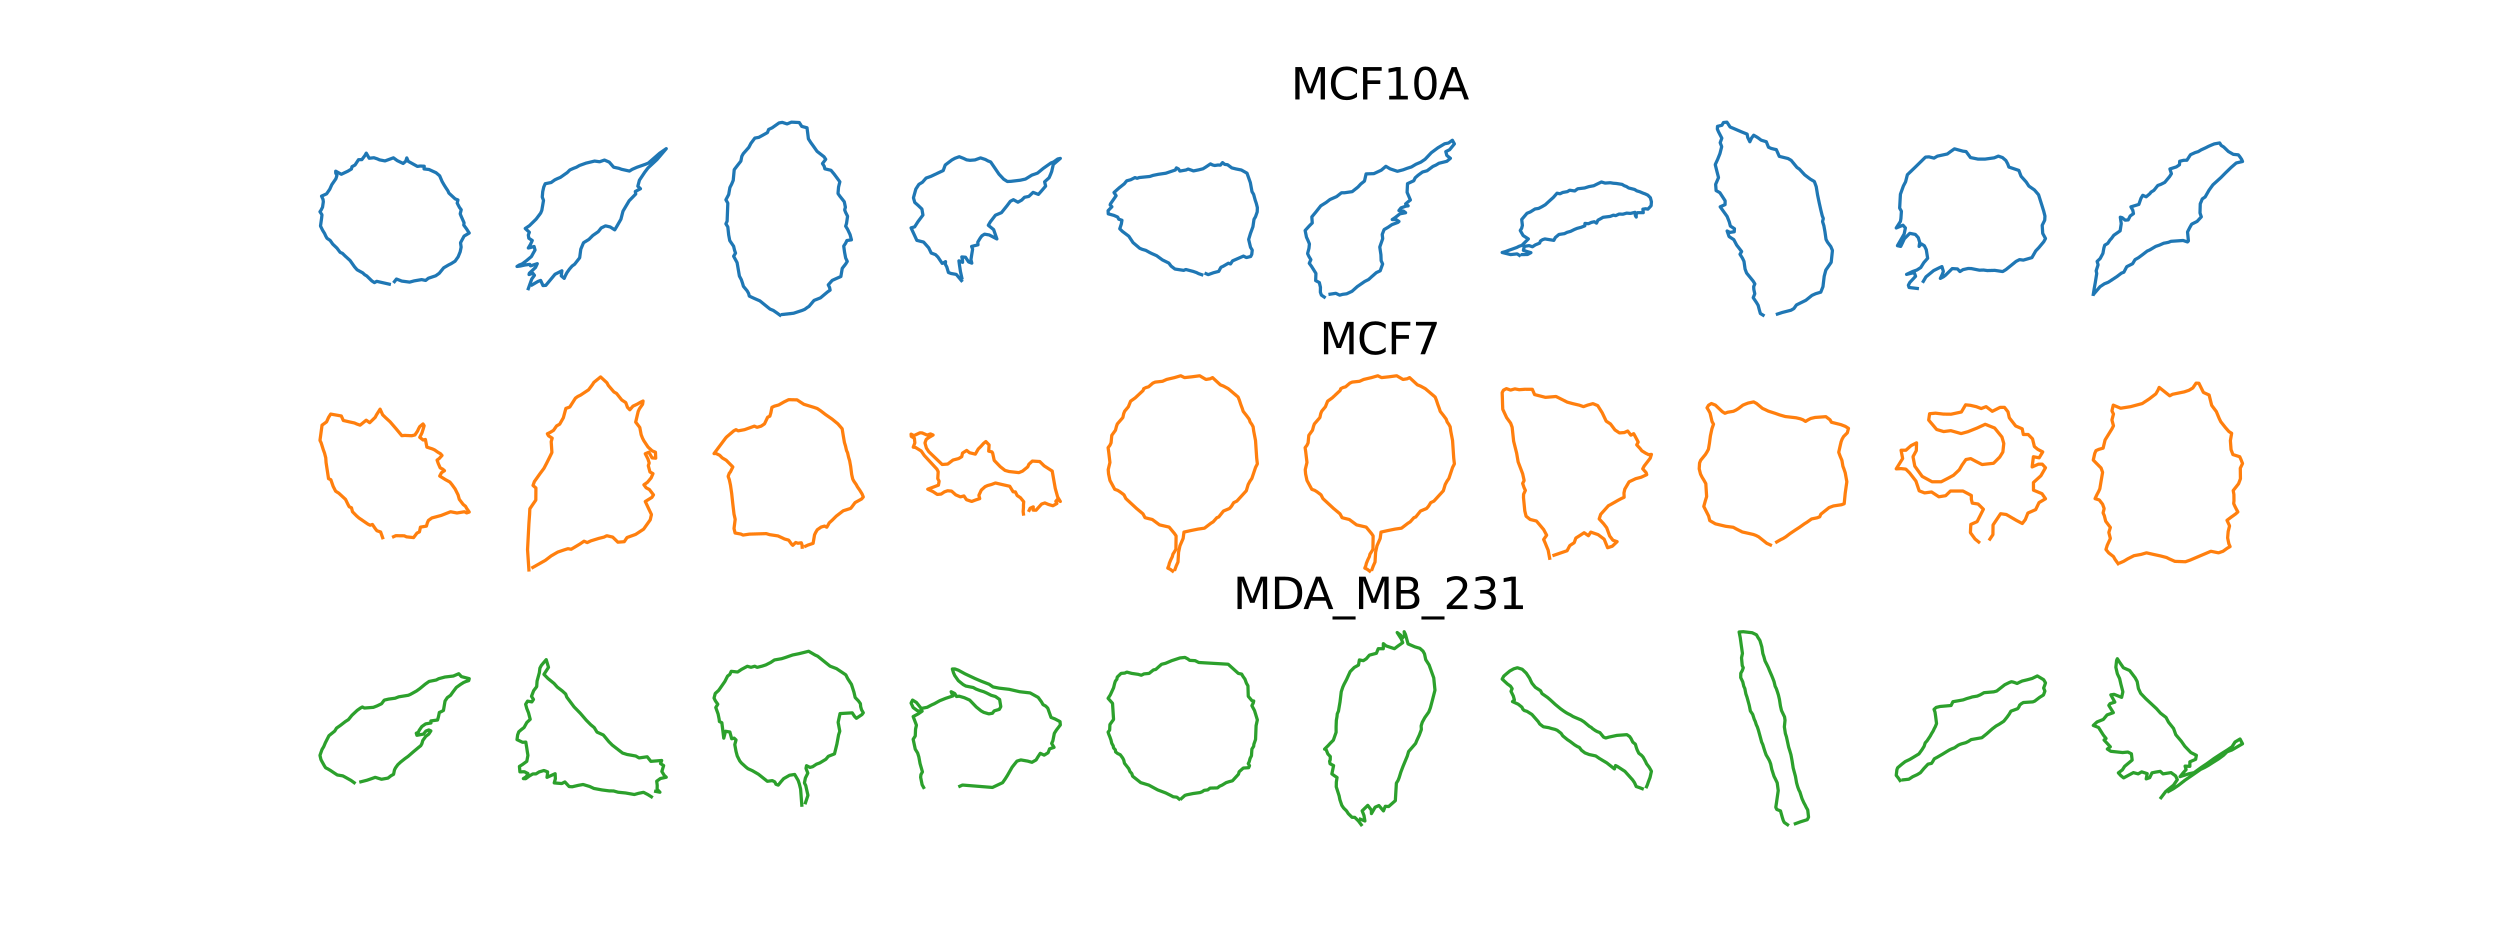 <?xml version="1.0" encoding="utf-8" standalone="no"?>
<!DOCTYPE svg PUBLIC "-//W3C//DTD SVG 1.1//EN"
  "http://www.w3.org/Graphics/SVG/1.1/DTD/svg11.dtd">
<svg xmlns:xlink="http://www.w3.org/1999/xlink" width="1152pt" height="432pt" viewBox="0 0 1152 432" xmlns="http://www.w3.org/2000/svg" version="1.1">
 <defs>
  <style type="text/css">*{stroke-linejoin: round; stroke-linecap: butt}</style>
 </defs>
 <g id="figure_1">
  <g id="patch_1">
   <path d="M 0 432 
L 1152 432 
L 1152 0 
L 0 0 
z
" style="fill: #ffffff"/>
  </g>
  <g id="axes_1">
   <g id="line2d_1">
    <path d="M 179.398 130.946 
L 173.604 129.64 
L 172.544 130.227 
L 171.351 129.45 
L 169.004 127.159 
L 168.038 126.591 
L 167.148 125.739 
L 164.554 124.319 
L 163.381 122.975 
L 161.336 120.06 
L 159.045 117.977 
L 157.795 116.746 
L 156.735 116.273 
L 155.258 114.323 
L 153.327 112.486 
L 152.134 110.783 
L 150.677 109.798 
L 150.052 108.662 
L 149.579 107.602 
L 148.632 106.068 
L 147.685 104.156 
L 148.178 100.635 
L 148.367 98.969 
L 147.439 97.567 
L 147.931 96.867 
L 148.632 95.447 
L 148.992 92.967 
L 148.859 91.907 
L 148.159 90.373 
L 150.487 89.332 
L 151.945 87.211 
L 152.892 85.091 
L 154.785 82.346 
L 155.258 80.85 
L 154.709 79.752 
L 154.69 78.881 
L 157.284 80.301 
L 160.294 78.881 
L 161.942 77.877 
L 162.188 76.817 
L 163.589 76.041 
L 165.198 73.58 
L 166.732 73.561 
L 168.189 71.63 
L 168.776 70.569 
L 170.121 72.917 
L 172.298 72.69 
L 173.85 73.201 
L 174.911 73.674 
L 177.41 74.148 
L 181.291 72.728 
L 183.052 74.015 
L 185.778 75.321 
L 186.971 74.28 
L 187.444 72.766 
L 188.107 74.337 
L 190.227 75.511 
L 192.348 76.685 
L 193.559 76.514 
L 195.491 76.59 
L 195.396 77.84 
L 197.687 78.105 
L 200.943 79.6 
L 202.59 81.001 
L 203.707 83.614 
L 204.578 85.129 
L 205.354 86.378 
L 206.377 87.912 
L 206.85 88.972 
L 209.747 91.66 
L 211.015 92.134 
L 210.675 93.592 
L 211.716 95.58 
L 212.53 96.659 
L 212.057 98.533 
L 212.53 99.707 
L 213.836 102.66 
L 213.704 103.721 
L 214.972 105.462 
L 215.824 106.788 
L 216.222 107.375 
L 213.855 108.795 
L 212.208 111.862 
L 212.492 113.869 
L 212.057 116.027 
L 211.11 118.356 
L 209.69 120.363 
L 207.91 121.48 
L 206.737 122.066 
L 204.446 123.411 
L 202.401 125.929 
L 200.773 127.084 
L 197.384 128.22 
L 196.134 129.223 
L 194.279 128.844 
L 190.852 129.431 
L 188.75 129.999 
L 185.153 129.526 
L 182.692 128.579 
L 181.764 129.772 
" clip-path="url(#p06557596fd)" style="fill: none; stroke: #1f77b4; stroke-width: 1.5; stroke-linecap: square"/>
   </g>
  </g>
  <g id="axes_2">
   <g id="line2d_2">
    <path d="M 243.447 133.016 
L 244.396 130.342 
L 245.022 128.597 
L 246.273 126.871 
L 245.515 125.904 
L 243.779 126.52 
L 243.903 125.923 
L 246.766 123.24 
L 247.582 121.504 
L 244.481 122.5 
L 244.111 121.827 
L 241.902 122.111 
L 239.768 122.585 
L 238.232 122.784 
L 239.294 122.111 
L 240.555 121.637 
L 242.556 120.158 
L 244.87 118.214 
L 245.818 116.479 
L 246.548 115.218 
L 246.102 113.577 
L 244.462 114.051 
L 243.447 114.279 
L 244.481 112.544 
L 245.268 110.809 
L 243.685 109.785 
L 243.447 108.286 
L 243.922 107.025 
L 242.025 105.29 
L 243.922 104.029 
L 247.051 100.966 
L 249.137 98.188 
L 249.668 96.927 
L 250.455 92.347 
L 249.876 90.82 
L 250.085 88.308 
L 250.559 86.193 
L 251.232 84.657 
L 253.954 84.107 
L 255.651 82.884 
L 256.912 82.287 
L 258.202 81.756 
L 261.406 79.499 
L 262.592 78.314 
L 264.327 77.546 
L 265.588 77.072 
L 267.02 76.256 
L 270.026 75.175 
L 273.98 74.227 
L 276.322 74.54 
L 278.531 73.753 
L 280.74 74.701 
L 282.779 77.053 
L 285.159 77.555 
L 286.42 78.02 
L 290.052 78.826 
L 291.313 78.039 
L 293.522 77.072 
L 295.257 76.465 
L 297.467 75.678 
L 298.728 75.175 
L 303.943 70.624 
L 307.015 68.5 
L 302.71 73.554 
L 298.576 77.413 
L 297.068 79.395 
L 294.651 83.026 
L 293.911 85.814 
L 295.125 86.971 
L 292.754 88.232 
L 292.944 89.398 
L 289.909 92.518 
L 288.222 95.353 
L 287.065 97.325 
L 286.117 101.023 
L 284.22 104.332 
L 283.272 105.916 
L 281.158 104.569 
L 279.024 104.076 
L 277.042 105.044 
L 275.686 106.75 
L 273.174 108.504 
L 271.363 110.316 
L 268.888 111.842 
L 267.627 114.829 
L 267.105 118.792 
L 264.782 121.77 
L 263.635 122.585 
L 262.374 124.046 
L 261.236 125.657 
L 260.515 127.042 
L 259.984 128.275 
L 258.619 127.118 
L 258.913 124.776 
L 255.755 126.378 
L 251.507 131.498 
L 250.218 131.593 
L 249.127 129.223 
L 247.866 129.697 
L 245.173 131.29 
" clip-path="url(#p32efeb1dae)" style="fill: none; stroke: #1f77b4; stroke-width: 1.5; stroke-linecap: square"/>
   </g>
  </g>
  <g id="axes_3">
   <g id="line2d_3">
    <path d="M 359.411 145.228 
L 358.201 144.338 
L 356.349 143.056 
L 354.818 142.415 
L 352.789 140.778 
L 350.154 138.641 
L 348.587 137.965 
L 346.914 137.217 
L 345.276 136.434 
L 344.956 135.223 
L 344.279 134.013 
L 342.57 131.948 
L 342.214 130.701 
L 341.609 128.886 
L 340.719 127.212 
L 339.651 121.017 
L 338.048 118.062 
L 338.939 116.637 
L 338.511 115.427 
L 338.048 113.469 
L 336.268 110.869 
L 335.77 108.235 
L 335.378 104.567 
L 334.488 103.143 
L 335.058 101.933 
L 335.378 93.601 
L 334.488 92.07 
L 335.77 89.649 
L 336.339 86.409 
L 337.158 84.807 
L 337.87 83.098 
L 338.333 78.184 
L 339.829 76.226 
L 341.395 74.232 
L 341.823 72.024 
L 342.499 70.814 
L 345.063 67.894 
L 346.024 66.043 
L 347.84 63.622 
L 349.656 63.301 
L 351.222 62.447 
L 353.643 61.094 
L 354.177 59.67 
L 355.815 58.886 
L 358.984 56.643 
L 360.48 56.394 
L 362.687 57.106 
L 364.681 56.287 
L 368.313 56.465 
L 369.452 58.245 
L 371.873 58.886 
L 372.514 63.978 
L 373.653 65.758 
L 374.543 66.969 
L 376.502 69.746 
L 379.706 72.238 
L 380.49 73.413 
L 378.994 75.371 
L 379.777 76.582 
L 380.098 77.792 
L 382.911 78.469 
L 384.335 80.178 
L 387.005 83.774 
L 386.4 86.195 
L 386.151 89.186 
L 387.005 90.397 
L 389.035 92.96 
L 389.569 95.488 
L 389.213 96.699 
L 389.676 97.909 
L 390.566 99.654 
L 390.067 103.001 
L 389.676 104.211 
L 390.566 105.671 
L 391.705 108.092 
L 392.346 110.513 
L 390.245 110.834 
L 389.676 112.044 
L 388.785 113.397 
L 389.177 116.246 
L 389.676 118.881 
L 390.423 120.447 
L 389.676 121.658 
L 388.109 123.652 
L 387.468 127.426 
L 385.047 128.494 
L 383.48 129.206 
L 381.664 131.271 
L 382.27 132.482 
L 382.519 133.692 
L 381.308 134.547 
L 378.068 137.253 
L 375.113 138.428 
L 372.763 141.205 
L 372.016 141.668 
L 370.805 142.558 
L 369.594 143.056 
L 368.384 143.448 
L 365.678 144.338 
L 360.622 144.908 
" clip-path="url(#pa444b53994)" style="fill: none; stroke: #1f77b4; stroke-width: 1.5; stroke-linecap: square"/>
   </g>
  </g>
  <g id="axes_4">
   <g id="line2d_4">
    <path d="M 443.042 129.299 
L 440.659 126.448 
L 438.257 126.028 
L 437.033 125.561 
L 436.276 123 
L 435.613 121.776 
L 435.697 120.551 
L 434.631 121.206 
L 434.164 121.374 
L 432.22 118.477 
L 431.08 117.337 
L 429.108 116.598 
L 427.94 114.196 
L 425.585 111.542 
L 422.482 110.757 
L 419.819 105 
L 421.473 104.533 
L 422.987 102.159 
L 425.286 99.094 
L 424.819 96.328 
L 422.95 94.534 
L 421.529 93.3 
L 420.912 91.15 
L 422.015 87.123 
L 423.417 84.964 
L 425.052 83.973 
L 426.744 82.048 
L 428.903 81.291 
L 434.631 78.59 
L 435.557 76.039 
L 438.65 73.693 
L 440.08 72.917 
L 442.033 72.217 
L 443.977 72.974 
L 445.416 73.656 
L 446.967 73.88 
L 449.266 73.693 
L 451.836 72.759 
L 454.051 73.488 
L 455.276 74.16 
L 456.5 74.628 
L 458.313 77.282 
L 460.331 80.254 
L 462.509 82.571 
L 464.201 83.637 
L 465.892 83.553 
L 470.182 83.039 
L 472.546 82.506 
L 473.77 81.749 
L 475.462 80.702 
L 478.088 79.768 
L 480.714 77.609 
L 484.275 75.095 
L 485.499 74.628 
L 487.396 73.263 
L 488.602 72.992 
L 485.359 75.768 
L 484.63 78.992 
L 484.162 80.216 
L 483.424 81.908 
L 481.359 83.786 
L 481.826 85.758 
L 479.751 88.179 
L 478.499 89.58 
L 476.051 88.646 
L 474.069 90.515 
L 472.088 90.908 
L 470.789 92.207 
L 469.06 93.169 
L 466.976 92.02 
L 465.565 92.758 
L 464.07 94.758 
L 461.472 97.991 
L 458.687 99.169 
L 457.173 101.15 
L 456.36 102.197 
L 455.416 103.823 
L 457.874 105.814 
L 458.294 107.038 
L 459.369 110.112 
L 455.846 108.271 
L 453.687 107.907 
L 452.463 108.664 
L 451.706 109.673 
L 450.556 111.58 
L 450.659 112.804 
L 447.715 113.561 
L 448.182 114.785 
L 447.715 117.673 
L 447.416 119.654 
L 447.809 121.262 
L 446.313 120.692 
L 444.893 118.533 
L 443.201 118.393 
L 443.51 119.748 
L 443.556 120.888 
L 441.865 120.196 
L 442.108 122.019 
L 442.575 125.112 
L 443.22 128.074 
" clip-path="url(#pa60241469e)" style="fill: none; stroke: #1f77b4; stroke-width: 1.5; stroke-linecap: square"/>
   </g>
  </g>
  <g id="axes_5">
   <g id="line2d_5">
    <path d="M 553.78 126.587 
L 552.309 126.089 
L 551.324 125.592 
L 549.823 125.066 
L 546.431 124.189 
L 545.447 124.588 
L 541.421 123.974 
L 539.648 122.62 
L 538.595 121.226 
L 537.61 120.738 
L 536.626 120.251 
L 535.642 119.764 
L 532.961 117.814 
L 530.749 116.84 
L 529.764 116.352 
L 528 115.378 
L 526.334 114.89 
L 525.183 114.403 
L 522.103 111.791 
L 521.129 110.319 
L 520.154 108.847 
L 517.181 106.606 
L 515.982 105.417 
L 516.704 103.233 
L 516.996 101.498 
L 515.524 101.001 
L 515.027 100.017 
L 513.292 99.257 
L 510.68 98.535 
L 510.612 97.064 
L 511.285 96.372 
L 512.357 95.28 
L 511.557 94.422 
L 511.704 93.935 
L 512.844 92.297 
L 514.306 90.182 
L 513.331 88.711 
L 515.641 86.625 
L 518.088 84.676 
L 519.179 83.321 
L 521.031 82.824 
L 522.016 82.327 
L 523 81.829 
L 523.985 82.171 
L 524.969 81.81 
L 529.852 81.313 
L 531.324 80.816 
L 533.77 80.319 
L 537.191 79.822 
L 538.663 79.325 
L 541.597 78.34 
L 542.094 77.365 
L 543.059 77.872 
L 543.692 78.827 
L 546.509 78.34 
L 547.494 77.902 
L 548.965 78.399 
L 549.95 78.759 
L 552.396 78.262 
L 554.355 77.765 
L 555.632 76.976 
L 557.786 75.523 
L 558.771 76.02 
L 559.755 76.264 
L 561.227 76.04 
L 562.357 76.098 
L 563.352 74.929 
L 564.346 75.748 
L 565.652 75.903 
L 567.611 77.365 
L 569.57 77.853 
L 572.016 78.34 
L 574.619 79.802 
L 576.159 84.149 
L 576.919 88.321 
L 577.66 89.549 
L 578.401 92.239 
L 578.898 93.711 
L 579.395 95.67 
L 579.327 97.629 
L 578.537 99.88 
L 577.845 101.06 
L 577.348 104.481 
L 576.208 107.571 
L 575.379 110.348 
L 576.247 113.964 
L 577.036 115.241 
L 576.812 117.2 
L 576.315 118.185 
L 574.356 118.682 
L 572.981 118.009 
L 567.952 120.212 
L 567.016 121.635 
L 566.032 121.294 
L 563.644 122.688 
L 562.601 123.175 
L 561.578 125.047 
L 559.2 125.67 
L 556.743 126.548 
L 555.739 126.109 
" clip-path="url(#peddfbfdd1c)" style="fill: none; stroke: #1f77b4; stroke-width: 1.5; stroke-linecap: square"/>
   </g>
  </g>
  <g id="axes_6">
   <g id="line2d_6">
    <path d="M 610.224 136.886 
L 608.901 135.987 
L 608.425 134.646 
L 608.46 132.371 
L 607.948 130.202 
L 606.255 129.302 
L 606.379 125.987 
L 604.368 122.777 
L 603.31 121.313 
L 604.051 119.655 
L 603.169 118.191 
L 602.534 116.851 
L 603.169 114.417 
L 603.381 112.407 
L 602.728 110.819 
L 602.023 109.285 
L 601.405 106.216 
L 603.328 104.1 
L 604.686 102.742 
L 604.492 99.938 
L 606.255 97.821 
L 608.619 94.841 
L 611.105 93.289 
L 612.834 91.948 
L 615.903 90.59 
L 618.16 88.826 
L 619.518 88.826 
L 623.081 88.315 
L 625.761 86.181 
L 627.049 84.788 
L 628.742 83.447 
L 629.5 80.132 
L 633.081 80.008 
L 636.502 78.421 
L 638.601 76.64 
L 640.558 77.804 
L 643.927 78.932 
L 646.573 78.245 
L 648.372 77.574 
L 650.4 76.922 
L 652.463 75.687 
L 654.721 74.717 
L 656.678 73.394 
L 659.553 70.361 
L 662.587 68.103 
L 665.691 66.252 
L 667.472 65.899 
L 669.253 64.629 
L 670.188 66.305 
L 668.001 68.968 
L 666.22 69.867 
L 666.696 71.631 
L 668.354 72.954 
L 666.714 74.329 
L 663.063 75.229 
L 661.722 76.04 
L 660.276 76.692 
L 657.595 78.685 
L 655.497 79.267 
L 653.433 80.767 
L 652.11 81.948 
L 651.476 83.289 
L 648.583 84.629 
L 648.389 88.632 
L 649.906 92.16 
L 648.76 93.059 
L 647.701 93.959 
L 648.883 94.858 
L 647.825 94.999 
L 645.603 95.775 
L 644.615 97.027 
L 646.749 97.274 
L 647.701 98.033 
L 645.091 98.527 
L 642.887 100.255 
L 641.529 101.172 
L 643.31 101.19 
L 644.65 102.054 
L 644.121 102.495 
L 641.387 103.518 
L 639.677 104.699 
L 637.79 105.793 
L 636.925 108.033 
L 637.155 109.955 
L 635.797 113.835 
L 636.326 117.398 
L 636.432 120.131 
L 637.119 121.648 
L 635.991 124.788 
L 634.227 125.616 
L 631.828 127.715 
L 630.664 128.791 
L 628.883 129.69 
L 625.462 132.036 
L 622.992 134.241 
L 620.541 135.387 
L 618.671 135.634 
L 617.331 136.004 
L 615.55 135.158 
L 612.887 135.563 
" clip-path="url(#pf11bf6fe24)" style="fill: none; stroke: #1f77b4; stroke-width: 1.5; stroke-linecap: square"/>
   </g>
   <g id="text_1">
    <!-- MCF10A -->
    <g transform="translate(594.868 45.84) scale(0.2 -0.2)">
     <defs>
      <path id="DejaVuSans-4d" d="M 628 4666 
L 1569 4666 
L 2759 1491 
L 3956 4666 
L 4897 4666 
L 4897 0 
L 4281 0 
L 4281 4097 
L 3078 897 
L 2444 897 
L 1241 4097 
L 1241 0 
L 628 0 
L 628 4666 
z
" transform="scale(0.016)"/>
      <path id="DejaVuSans-43" d="M 4122 4306 
L 4122 3641 
Q 3803 3938 3442 4084 
Q 3081 4231 2675 4231 
Q 1875 4231 1450 3742 
Q 1025 3253 1025 2328 
Q 1025 1406 1450 917 
Q 1875 428 2675 428 
Q 3081 428 3442 575 
Q 3803 722 4122 1019 
L 4122 359 
Q 3791 134 3420 21 
Q 3050 -91 2638 -91 
Q 1578 -91 968 557 
Q 359 1206 359 2328 
Q 359 3453 968 4101 
Q 1578 4750 2638 4750 
Q 3056 4750 3426 4639 
Q 3797 4528 4122 4306 
z
" transform="scale(0.016)"/>
      <path id="DejaVuSans-46" d="M 628 4666 
L 3309 4666 
L 3309 4134 
L 1259 4134 
L 1259 2759 
L 3109 2759 
L 3109 2228 
L 1259 2228 
L 1259 0 
L 628 0 
L 628 4666 
z
" transform="scale(0.016)"/>
      <path id="DejaVuSans-31" d="M 794 531 
L 1825 531 
L 1825 4091 
L 703 3866 
L 703 4441 
L 1819 4666 
L 2450 4666 
L 2450 531 
L 3481 531 
L 3481 0 
L 794 0 
L 794 531 
z
" transform="scale(0.016)"/>
      <path id="DejaVuSans-30" d="M 2034 4250 
Q 1547 4250 1301 3770 
Q 1056 3291 1056 2328 
Q 1056 1369 1301 889 
Q 1547 409 2034 409 
Q 2525 409 2770 889 
Q 3016 1369 3016 2328 
Q 3016 3291 2770 3770 
Q 2525 4250 2034 4250 
z
M 2034 4750 
Q 2819 4750 3233 4129 
Q 3647 3509 3647 2328 
Q 3647 1150 3233 529 
Q 2819 -91 2034 -91 
Q 1250 -91 836 529 
Q 422 1150 422 2328 
Q 422 3509 836 4129 
Q 1250 4750 2034 4750 
z
" transform="scale(0.016)"/>
      <path id="DejaVuSans-41" d="M 2188 4044 
L 1331 1722 
L 3047 1722 
L 2188 4044 
z
M 1831 4666 
L 2547 4666 
L 4325 0 
L 3669 0 
L 3244 1197 
L 1141 1197 
L 716 0 
L 50 0 
L 1831 4666 
z
" transform="scale(0.016)"/>
     </defs>
     <use xlink:href="#DejaVuSans-4d"/>
     <use xlink:href="#DejaVuSans-43" x="86.279"/>
     <use xlink:href="#DejaVuSans-46" x="156.104"/>
     <use xlink:href="#DejaVuSans-31" x="213.623"/>
     <use xlink:href="#DejaVuSans-30" x="277.246"/>
     <use xlink:href="#DejaVuSans-41" x="340.869"/>
    </g>
   </g>
  </g>
  <g id="axes_7">
   <g id="line2d_7">
    <path d="M 700.131 117.658 
L 699.121 116.992 
L 696.089 117.313 
L 692.198 116.35 
L 693.73 115.933 
L 695.182 115.364 
L 696.537 114.898 
L 698.927 114.033 
L 699.938 113.519 
L 701.293 113.046 
L 704.27 110.104 
L 701.856 108.532 
L 700.531 106.221 
L 701.166 105.21 
L 701.518 103.855 
L 701.2 101.137 
L 703.635 98.288 
L 705.173 97.654 
L 707.36 96.288 
L 708.985 96.043 
L 710.547 95.239 
L 712.061 94.346 
L 714.272 92.321 
L 715.769 90.983 
L 717.486 89.031 
L 718.842 89.29 
L 720.101 88.686 
L 722.242 88.303 
L 723.308 87.652 
L 725.643 87.996 
L 726.999 86.996 
L 730.189 86.617 
L 732.124 86.01 
L 734.407 85.582 
L 735.524 85.023 
L 737.949 83.858 
L 739.615 84.368 
L 742.005 84.203 
L 743.36 84.43 
L 744.837 84.548 
L 747.451 84.961 
L 748.461 85.582 
L 749.472 85.948 
L 750.483 86.613 
L 753.218 87.307 
L 754.228 87.945 
L 755.584 88.341 
L 756.939 88.931 
L 758.17 89.376 
L 759.305 89.918 
L 760.488 91.101 
L 760.981 92.973 
L 760.833 94.798 
L 759.353 96.374 
L 758.343 96.198 
L 757.039 96.377 
L 757.218 97.998 
L 754.621 97.998 
L 753.935 98.668 
L 753.98 100.023 
L 753.59 99.378 
L 753.431 97.84 
L 751.3 98.343 
L 749.593 98.202 
L 747.892 98.688 
L 746.037 98.654 
L 744.492 99.378 
L 743.481 99.14 
L 741.974 99.723 
L 738.701 100.126 
L 737.621 100.758 
L 736.335 101.458 
L 735.669 102.827 
L 734.659 102.175 
L 733.303 102.482 
L 731.948 103.086 
L 730.358 102.951 
L 730.272 104.072 
L 728.571 104.738 
L 726.709 105.241 
L 725.515 105.724 
L 723.701 106.621 
L 722.115 107.055 
L 720.908 107.656 
L 718.369 108.042 
L 716.686 109.466 
L 716.003 110.76 
L 711.889 110.101 
L 710.878 110.415 
L 709.868 111.025 
L 709.443 112.036 
L 707.502 112.829 
L 706.146 113.712 
L 704.622 113.181 
L 702.4 113.519 
L 701.976 115.364 
L 703.773 115.933 
L 705.449 116.423 
L 703.877 117.264 
L 701.487 117.313 
" clip-path="url(#p3e71ef0c08)" style="fill: none; stroke: #1f77b4; stroke-width: 1.5; stroke-linecap: square"/>
   </g>
  </g>
  <g id="axes_8">
   <g id="line2d_8">
    <path d="M 812.438 145.228 
L 811.176 144.468 
L 810.674 142.703 
L 810.156 140.694 
L 809.396 139.416 
L 807.874 137.165 
L 808.605 135.37 
L 808.163 133.346 
L 808.087 132.083 
L 808.635 130.821 
L 807.874 129.558 
L 804.831 125.815 
L 804.132 123.989 
L 803.63 120.445 
L 802.945 118.999 
L 801.789 117.158 
L 802.549 115.896 
L 800.267 112.944 
L 798.928 110.419 
L 796.753 109.004 
L 795.855 106.432 
L 797.118 107.087 
L 799.141 106.798 
L 799.233 105.398 
L 797.346 104.15 
L 796.844 102.249 
L 795.855 99.738 
L 792.66 95.296 
L 794.912 94.292 
L 794.942 92.527 
L 792.508 88.784 
L 790.789 87.826 
L 790.561 84.95 
L 791.9 81.831 
L 791.139 78.895 
L 790.378 75.852 
L 791.534 73.327 
L 792.539 70.801 
L 793.36 67.576 
L 792.66 65.75 
L 793.421 63.681 
L 791.9 60.745 
L 791.352 59.482 
L 791.428 58.219 
L 793.451 57.717 
L 794.182 56.454 
L 795.764 56.287 
L 797.24 58.524 
L 799.02 59.269 
L 800.785 60.03 
L 802.549 60.79 
L 805.075 61.795 
L 805.349 63.316 
L 806.322 65.324 
L 807.114 63.62 
L 808.102 62.312 
L 809.365 63.042 
L 810.156 63.544 
L 811.556 64.594 
L 813.914 65.309 
L 814.416 66.572 
L 814.918 67.834 
L 816.181 68.397 
L 817.444 68.717 
L 818.524 68.945 
L 819.893 72.049 
L 823.94 73.053 
L 825.37 73.89 
L 828.048 77.161 
L 829.174 77.937 
L 831.608 80.569 
L 834.179 82.531 
L 836.051 83.642 
L 836.918 86.03 
L 837.542 89.849 
L 838.302 93.501 
L 839.063 96.908 
L 839.687 99.449 
L 840.189 100.712 
L 839.824 102.081 
L 840.432 103.998 
L 840.934 106.782 
L 841.436 110.327 
L 842.106 111.59 
L 843.627 113.613 
L 844.388 115.409 
L 843.81 120.886 
L 841.345 124.446 
L 840.584 127.337 
L 840.022 132.099 
L 839.519 133.361 
L 839.017 134.624 
L 836.659 135.339 
L 834.97 136.1 
L 832.125 138.382 
L 827.805 140.512 
L 826.618 142.185 
L 825.31 142.946 
L 821.293 143.981 
L 819.026 144.726 
" clip-path="url(#p8a677e84b8)" style="fill: none; stroke: #1f77b4; stroke-width: 1.5; stroke-linecap: square"/>
   </g>
  </g>
  <g id="axes_9">
   <g id="line2d_9">
    <path d="M 883.506 132.93 
L 879.709 132.471 
L 879.379 131.426 
L 880.03 130.178 
L 882.699 127.317 
L 882.085 125.593 
L 878.536 126.437 
L 879.361 126.051 
L 881.268 125.134 
L 883.286 124.437 
L 885.065 123.3 
L 886.505 121.007 
L 888.257 119.008 
L 887.633 115.083 
L 886.734 113.23 
L 885.34 112.387 
L 884.313 113.56 
L 884.598 111.662 
L 883.946 109.525 
L 882.589 108.021 
L 880.021 107.526 
L 878.948 108.599 
L 877.508 110.039 
L 876.628 111.937 
L 875.839 113.542 
L 874.335 113.212 
L 876.628 109.25 
L 877.444 107.81 
L 878.004 105.031 
L 876.894 103.775 
L 873.785 105.05 
L 875.711 102.051 
L 875.949 100.611 
L 876.169 97.337 
L 875.362 95.897 
L 875.711 89.505 
L 877.086 85.68 
L 878.086 83.782 
L 878.921 80.508 
L 882.58 76.996 
L 887.266 72.401 
L 888.89 72.282 
L 891.192 72.859 
L 892.76 71.942 
L 897.336 70.952 
L 898.638 69.97 
L 900.619 68.586 
L 904.48 69.65 
L 905.975 69.851 
L 908.011 72.603 
L 911.478 73.318 
L 914.679 73.318 
L 918.943 72.731 
L 920.841 71.942 
L 922.74 72.603 
L 924.317 73.96 
L 925.161 75.537 
L 925.693 76.977 
L 930.278 78.527 
L 931.315 81.233 
L 933.672 83.865 
L 934.901 85.736 
L 937.469 87.533 
L 939.367 89.743 
L 940.825 94.356 
L 941.742 97.3 
L 942.311 99.565 
L 942.201 101.464 
L 941.045 103.821 
L 941.284 107.544 
L 942.568 109.91 
L 941.77 111.378 
L 939.449 114.166 
L 938.074 115.606 
L 936.295 118.715 
L 932.342 119.861 
L 930.609 119.632 
L 929.004 120.448 
L 924.354 124.217 
L 922.832 125.134 
L 919.182 124.584 
L 915.752 124.676 
L 914.009 124.437 
L 912.111 124.501 
L 908.378 123.759 
L 906.938 123.713 
L 904.581 124.235 
L 903.141 125.134 
L 902.013 123.924 
L 899.592 123.759 
L 896.529 126.785 
L 895.548 127.546 
L 894.108 128.289 
L 894.97 126.501 
L 895.502 125.061 
L 894.832 122.841 
L 893.393 123.502 
L 891.036 124.676 
L 887.486 127.574 
L 886.258 129.656 
" clip-path="url(#p5580af9b71)" style="fill: none; stroke: #1f77b4; stroke-width: 1.5; stroke-linecap: square"/>
   </g>
  </g>
  <g id="axes_10">
   <g id="line2d_10">
    <path d="M 964.578 135.647 
L 965.023 132.9 
L 965.494 130.286 
L 966.174 126.049 
L 965.912 124.765 
L 966.801 122.022 
L 966.356 120.453 
L 967.748 119.141 
L 969.023 116.763 
L 969.468 114.274 
L 969.868 112.976 
L 971.246 112.162 
L 972.295 110.593 
L 972.975 109.864 
L 974.029 108.415 
L 976.958 106.374 
L 977.47 103.036 
L 977.03 100.08 
L 977.914 100.324 
L 979.279 101.449 
L 980.67 101.329 
L 981.586 99.524 
L 983.097 98.457 
L 982.804 96.888 
L 981.915 95.319 
L 985.582 94.194 
L 986.556 91.389 
L 987.387 89.998 
L 988.956 90.678 
L 990.641 89.251 
L 991.206 88.526 
L 992.522 87.699 
L 994.309 85.468 
L 995.687 84.97 
L 997.509 84.045 
L 999.741 81.369 
L 1000.585 80.045 
L 999.892 77.857 
L 1002.87 76.906 
L 1004.293 75.928 
L 1004.408 74.301 
L 1006.244 73.857 
L 1007.716 73.839 
L 1009.383 71.283 
L 1011.539 70.3 
L 1012.966 69.856 
L 1014.259 69.073 
L 1016.429 68.078 
L 1017.673 67.438 
L 1019.242 66.757 
L 1020.367 66.3 
L 1022.825 65.868 
L 1023.506 66.993 
L 1024.71 67.753 
L 1026.813 69.794 
L 1029.102 71.123 
L 1031.418 71.349 
L 1032.147 72.265 
L 1032.921 73.412 
L 1033.361 74.421 
L 1030.458 75.101 
L 1028.146 77.115 
L 1025.542 79.636 
L 1023.354 81.858 
L 1021.923 83.156 
L 1019.7 85.17 
L 1017.922 87.628 
L 1016.135 90.758 
L 1014.81 91.656 
L 1014.366 92.78 
L 1013.877 93.905 
L 1013.757 98.142 
L 1014.366 99.924 
L 1012.419 102.031 
L 1009.921 103.294 
L 1009.032 104.863 
L 1008.018 106.877 
L 1008.418 111.029 
L 1007.991 111.491 
L 1005.978 110.811 
L 1000.408 111.198 
L 999.283 111.642 
L 998.158 111.882 
L 997.034 112.082 
L 995.002 112.976 
L 993.362 113.531 
L 990.548 115.198 
L 989.423 115.692 
L 987.445 117.225 
L 985.396 118.755 
L 983.826 119.644 
L 982.702 121.524 
L 980.012 122.88 
L 978.674 125.423 
L 977.55 125.867 
L 975.38 127.512 
L 971.513 130.046 
L 969.73 130.757 
L 967.717 132.091 
L 965.258 134.967 
" clip-path="url(#p4d333e3823)" style="fill: none; stroke: #1f77b4; stroke-width: 1.5; stroke-linecap: square"/>
   </g>
  </g>
  <g id="axes_11">
   <g id="line2d_11">
    <path d="M 176.325 247.781 
L 175.39 245.136 
L 173.68 244.566 
L 172.905 243.575 
L 171.605 241.671 
L 170.568 242.024 
L 169.531 241.511 
L 165.37 238.661 
L 164.356 237.772 
L 162.429 235.812 
L 161.962 233.988 
L 160.924 233.52 
L 160.366 232.483 
L 159.226 230.123 
L 156.125 227.262 
L 154.666 226.35 
L 153.526 224.139 
L 152.455 221.061 
L 151.383 220.56 
L 150.255 213.161 
L 150.107 210.961 
L 149.537 208.773 
L 148.967 207.222 
L 147.986 204.054 
L 147.439 202.936 
L 148.397 195.914 
L 150.471 194.41 
L 151.406 192.335 
L 152.386 190.808 
L 157.265 191.674 
L 158.2 193.749 
L 161.175 194.444 
L 163.352 194.911 
L 164.39 195.379 
L 165.929 195.914 
L 168.744 193.635 
L 170.352 194.775 
L 172.905 192.301 
L 173.475 191.172 
L 175.151 188.539 
L 175.755 189.873 
L 176.325 191.138 
L 177.715 192.495 
L 179.744 194.353 
L 182.594 197.67 
L 185.159 200.759 
L 186.424 200.634 
L 189.742 200.782 
L 191.189 200.429 
L 192.386 198.662 
L 192.854 197.624 
L 193.423 196.587 
L 194.928 195.345 
L 195.441 196.177 
L 194.974 197.784 
L 194.449 199.448 
L 193.423 201.523 
L 194.985 202.754 
L 196.023 202.503 
L 196.706 206.037 
L 199.237 206.858 
L 200.286 207.336 
L 201.882 208.454 
L 202.919 209.024 
L 203.683 209.867 
L 202.372 211.303 
L 201.403 212.01 
L 201.939 213.549 
L 202.839 215.589 
L 204.013 216.194 
L 204.823 216.889 
L 203.432 217.824 
L 202.611 219.351 
L 205.233 220.993 
L 207.308 222.133 
L 208.242 223.273 
L 209.724 225.324 
L 211.092 228.072 
L 211.639 230.089 
L 213.44 232.46 
L 214.512 233.304 
L 215.082 234.341 
L 216.222 235.948 
L 215.048 236.347 
L 214.01 235.812 
L 210.579 236.382 
L 207.627 235.812 
L 203.272 237.522 
L 199.032 238.661 
L 197.436 239.779 
L 196.957 240.827 
L 196.49 242.435 
L 193.743 242.902 
L 193.275 245.079 
L 192.147 245.638 
L 190.574 247.724 
L 187.314 247.37 
L 186.276 246.903 
L 182.389 246.846 
L 181.352 247.313 
" clip-path="url(#pbdbe269120)" style="fill: none; stroke: #ff7f0e; stroke-width: 1.5; stroke-linecap: square"/>
   </g>
  </g>
  <g id="axes_12">
   <g id="line2d_12">
    <path d="M 243.721 262.631 
L 243.09 253.295 
L 243.721 241.31 
L 244.024 237.071 
L 244.15 234.447 
L 245.487 232.479 
L 246.9 230.435 
L 246.951 224.859 
L 245.613 223.698 
L 246.244 221.907 
L 248.767 218.349 
L 250.66 215.801 
L 251.921 213.379 
L 253.132 210.956 
L 253.738 209.72 
L 254.318 208.509 
L 253.99 203.513 
L 254.444 201.898 
L 252.754 200.813 
L 252.224 199.88 
L 253.435 199.299 
L 255.05 198.315 
L 256.488 196.246 
L 257.901 195.464 
L 259.592 192.512 
L 260.752 188.198 
L 262.544 187.567 
L 265.168 183.454 
L 266.278 182.672 
L 267.489 182.092 
L 271.223 179.619 
L 273.065 177.146 
L 273.646 176.213 
L 276.749 173.689 
L 279.676 176.389 
L 280.307 177.6 
L 282.906 180.628 
L 284.091 181.284 
L 286.514 184.312 
L 288.356 185.523 
L 289.138 187.693 
L 290.223 188.828 
L 291.661 187.163 
L 293.629 186.229 
L 295.118 185.372 
L 296.329 184.791 
L 296.102 186.28 
L 294.663 188.349 
L 294.083 189.56 
L 293.503 192.033 
L 292.922 194.505 
L 294.815 196.978 
L 295.446 200.309 
L 296.076 201.924 
L 296.707 203.135 
L 298.6 205.986 
L 300.517 207.752 
L 302.031 208.383 
L 302.157 211.133 
L 300.492 211.007 
L 298.978 208.383 
L 297.338 209.089 
L 297.969 210.3 
L 298.574 211.512 
L 299.155 213.353 
L 298.726 214.564 
L 299.508 217.491 
L 300.896 218.248 
L 300.063 220.166 
L 298.322 222.26 
L 296.707 223.396 
L 297.742 224.783 
L 299.23 225.565 
L 301.123 228.038 
L 300.391 229.199 
L 297.338 231.091 
L 297.918 232.302 
L 299.029 234.674 
L 300.189 237.096 
L 299.634 239.518 
L 296.581 243.833 
L 292.897 246.255 
L 288.936 247.694 
L 287.649 249.611 
L 284.722 249.838 
L 282.325 247.492 
L 279.6 246.861 
L 278.339 247.492 
L 275.916 248.097 
L 272.258 249.233 
L 270.593 250.015 
L 269.129 249.384 
L 267.287 250.646 
L 263.2 253.093 
L 261.711 252.841 
L 259.869 253.421 
L 256.993 254.405 
L 253.99 256.146 
L 251.316 258.19 
L 245.512 261.47 
" clip-path="url(#p87b5cce318)" style="fill: none; stroke: #ff7f0e; stroke-width: 1.5; stroke-linecap: square"/>
   </g>
  </g>
  <g id="axes_13">
   <g id="line2d_13">
    <path d="M 369.645 252.151 
L 369.58 251.132 
L 369.234 250.114 
L 367.674 250.331 
L 366.656 249.984 
L 365.313 251.284 
L 364.771 250.764 
L 363.428 248.901 
L 361.5 248.359 
L 360.481 247.861 
L 358.488 246.951 
L 354.654 246.366 
L 353.094 245.89 
L 345.338 246.128 
L 342.392 246.561 
L 341.374 246.085 
L 338.731 245.608 
L 338.233 243.55 
L 338.774 239.304 
L 338.233 236.899 
L 337.691 232.328 
L 337.15 227.324 
L 336.608 223.554 
L 336.066 221.02 
L 335.525 219.525 
L 336.066 218.03 
L 336.543 217.488 
L 337.691 215.17 
L 334.637 212.072 
L 332.795 210.989 
L 331.625 209.798 
L 329.957 208.975 
L 329.026 209.018 
L 334.442 201.76 
L 334.94 201.241 
L 338.124 198.533 
L 339.143 197.991 
L 340.161 198.533 
L 343.085 197.991 
L 347.613 196.366 
L 348.848 196.908 
L 350.733 196.366 
L 352.271 195.326 
L 352.769 194.286 
L 353.246 193.268 
L 353.722 192.25 
L 354.741 191.773 
L 355.217 190.214 
L 355.694 187.701 
L 356.842 187.159 
L 358.813 186.617 
L 361.326 185.188 
L 363.428 184.169 
L 367.284 184.256 
L 368.865 185.296 
L 370.404 186.292 
L 371.963 186.769 
L 373.523 187.246 
L 375.083 187.722 
L 376.599 188.242 
L 378.203 189.325 
L 380.304 190.95 
L 381.864 192.033 
L 383.424 193.117 
L 386.067 195.283 
L 388.06 197.558 
L 388.601 200.916 
L 389.121 203.927 
L 389.598 205.487 
L 390.074 207.588 
L 390.551 208.606 
L 391.028 210.708 
L 391.504 212.267 
L 391.981 214.91 
L 392.457 218.637 
L 392.934 220.738 
L 393.476 221.756 
L 394.559 223.316 
L 395.1 224.334 
L 396.184 225.894 
L 397.267 227.67 
L 397.808 229.014 
L 397.007 229.945 
L 394.017 231.592 
L 392.522 233.606 
L 391.959 234.278 
L 388.558 235.361 
L 385.352 237.831 
L 383.489 239.694 
L 382.102 240.95 
L 381.56 241.969 
L 380.975 242.943 
L 379.957 242.424 
L 378.397 242.857 
L 376.599 244.113 
L 375.82 245.435 
L 375.343 246.453 
L 374.671 250.374 
L 372.223 251.197 
L 371.205 251.674 
" clip-path="url(#p17dbc6e44b)" style="fill: none; stroke: #ff7f0e; stroke-width: 1.5; stroke-linecap: square"/>
   </g>
  </g>
  <g id="axes_14">
   <g id="line2d_14">
    <path d="M 471.612 236.874 
L 471.469 235.708 
L 471.612 233.861 
L 471.612 232.695 
L 471.721 231.188 
L 470.214 229.341 
L 468.708 228.352 
L 467.883 226.668 
L 466.84 226.621 
L 465.285 224.071 
L 461.318 223.171 
L 458.706 222.557 
L 456.913 223.239 
L 455.093 223.737 
L 453.927 224.262 
L 452.182 225.83 
L 451.064 228.257 
L 451.452 229.764 
L 449.523 230.398 
L 447.757 231.073 
L 445.364 230.261 
L 444.185 228.536 
L 442.555 228.952 
L 440.381 228.011 
L 438.492 226.307 
L 436.672 226.137 
L 435.192 226.648 
L 433.659 227.671 
L 431.893 227.834 
L 429.902 226.525 
L 427.502 225.421 
L 432.425 223.566 
L 432.752 221.726 
L 432.118 220.56 
L 432.315 217.349 
L 431.729 216.183 
L 425.934 209.904 
L 424.489 207.818 
L 421.871 206.195 
L 420.821 206.066 
L 421.571 204.082 
L 421.353 201.955 
L 419.921 201.082 
L 419.819 200.059 
L 421.148 200.727 
L 423.889 199.446 
L 424.912 199.487 
L 427.209 200.489 
L 428.77 199.95 
L 429.97 200.455 
L 428.32 201.423 
L 426.814 202.445 
L 426.221 204.095 
L 426.882 206.461 
L 427.979 208.131 
L 434.149 214.035 
L 436.692 213.844 
L 439.147 211.99 
L 441.737 211.308 
L 443.169 210.436 
L 443.524 208.786 
L 445.446 207.559 
L 446.769 208.622 
L 449.428 209.263 
L 450.778 206.918 
L 451.943 205.752 
L 453.205 204.341 
L 454.275 203.468 
L 455.782 205.022 
L 455.591 207.886 
L 457.091 208.24 
L 457.418 208.799 
L 458.127 212.14 
L 460.929 215.058 
L 463.117 216.762 
L 464.965 217.274 
L 469.485 217.785 
L 471.169 217.103 
L 473.576 215.14 
L 474.121 213.913 
L 475.703 212.467 
L 479.118 212.679 
L 481.157 214.676 
L 484.859 217.056 
L 485.725 222.012 
L 486.27 225.08 
L 487.374 229.034 
L 488.602 231.079 
L 487.306 230.07 
L 486.529 230.998 
L 487.02 232.034 
L 485.172 233.05 
L 483.107 232.443 
L 481.477 231.761 
L 479.97 232.266 
L 477.407 235.102 
L 476.044 235.061 
L 476.132 233.554 
L 474.68 234.202 
L 474.23 235.17 
" clip-path="url(#pc05e6993ad)" style="fill: none; stroke: #ff7f0e; stroke-width: 1.5; stroke-linecap: square"/>
   </g>
  </g>
  <g id="axes_15">
   <g id="line2d_15">
    <path d="M 540.333 263.166 
L 539.221 262.317 
L 538.108 261.79 
L 538.575 260.678 
L 538.838 259.566 
L 539.484 257.986 
L 540.214 256.492 
L 540.477 255.379 
L 541.182 254.267 
L 541.853 253.154 
L 541.946 246.947 
L 541.182 245.834 
L 538.737 242.888 
L 534.312 241.86 
L 530.975 239.389 
L 528.742 238.837 
L 527.629 238.54 
L 526.678 236.774 
L 523.706 234.294 
L 518.815 229.76 
L 517.915 228.01 
L 516.123 226.652 
L 515.011 225.955 
L 513.678 225.471 
L 511.461 221.387 
L 510.824 218.372 
L 510.663 216.411 
L 511.461 213.099 
L 510.884 208.242 
L 510.612 206.289 
L 511.461 205.168 
L 511.979 204.055 
L 512.31 200.599 
L 514.009 198.238 
L 514.467 196.472 
L 514.858 195.36 
L 517.405 192.413 
L 517.804 190.587 
L 518.255 189.475 
L 519.953 187.437 
L 520.972 184.873 
L 523.103 183.344 
L 526.746 179.93 
L 527.026 179.098 
L 528.139 178.555 
L 529.251 178.249 
L 531.213 176.551 
L 532.325 176.067 
L 535.679 175.702 
L 537.582 174.852 
L 541.182 174.003 
L 544.095 173.154 
L 545.836 174.003 
L 549.19 173.638 
L 552.816 173.154 
L 555.703 174.852 
L 557.622 174.547 
L 558.734 174.003 
L 562.343 177.332 
L 563.753 177.892 
L 565.978 179.098 
L 570.521 182.962 
L 571.09 184.38 
L 571.752 186.393 
L 572.466 188.303 
L 572.856 189.543 
L 574.3 191.377 
L 575.607 193.143 
L 576.066 194.451 
L 576.847 195.564 
L 577.442 196.676 
L 577.705 198.638 
L 578.546 203.011 
L 579.081 211.052 
L 579.395 213.761 
L 578.546 215.4 
L 577.595 218.262 
L 576.847 220.487 
L 575.998 221.71 
L 575.166 223.238 
L 574.3 226.142 
L 569.96 230.898 
L 568.491 231.611 
L 567.506 233.216 
L 566.589 234.294 
L 563.77 235.483 
L 561.562 238.251 
L 560.739 238.54 
L 559.015 240.476 
L 558.013 241.088 
L 555.024 243.38 
L 552.043 243.813 
L 548.723 244.484 
L 545.572 245.189 
L 545.19 248.119 
L 543.73 251.49 
L 543.084 254.471 
L 542.821 258.98 
L 542.031 260.737 
L 541.445 262.317 
" clip-path="url(#p241e3687ee)" style="fill: none; stroke: #ff7f0e; stroke-width: 1.5; stroke-linecap: square"/>
   </g>
  </g>
  <g id="axes_16">
   <g id="line2d_16">
    <path d="M 631.126 263.166 
L 630.014 262.317 
L 628.901 261.79 
L 629.368 260.678 
L 629.632 259.566 
L 630.277 257.986 
L 631.007 256.492 
L 631.271 255.379 
L 631.975 254.267 
L 632.646 253.154 
L 632.74 246.947 
L 631.975 245.834 
L 629.53 242.888 
L 625.106 241.86 
L 621.768 239.389 
L 619.535 238.837 
L 618.423 238.54 
L 617.472 236.774 
L 614.499 234.294 
L 609.608 229.76 
L 608.708 228.01 
L 606.916 226.652 
L 605.804 225.955 
L 604.471 225.471 
L 602.254 221.387 
L 601.618 218.372 
L 601.456 216.411 
L 602.254 213.099 
L 601.677 208.242 
L 601.405 206.289 
L 602.254 205.168 
L 602.772 204.055 
L 603.104 200.599 
L 604.802 198.238 
L 605.26 196.472 
L 605.651 195.36 
L 608.199 192.413 
L 608.598 190.587 
L 609.048 189.475 
L 610.746 187.437 
L 611.765 184.873 
L 613.897 183.344 
L 617.539 179.93 
L 617.82 179.098 
L 618.932 178.555 
L 620.045 178.249 
L 622.006 176.551 
L 623.119 176.067 
L 626.473 175.702 
L 628.375 174.852 
L 631.975 174.003 
L 634.888 173.154 
L 636.629 174.003 
L 639.983 173.638 
L 643.609 173.154 
L 646.496 174.852 
L 648.415 174.547 
L 649.528 174.003 
L 653.137 177.332 
L 654.546 177.892 
L 656.771 179.098 
L 661.314 182.962 
L 661.883 184.38 
L 662.545 186.393 
L 663.259 188.303 
L 663.649 189.543 
L 665.093 191.377 
L 666.401 193.143 
L 666.859 194.451 
L 667.64 195.564 
L 668.235 196.676 
L 668.498 198.638 
L 669.339 203.011 
L 669.874 211.052 
L 670.188 213.761 
L 669.339 215.4 
L 668.388 218.262 
L 667.64 220.487 
L 666.791 221.71 
L 665.959 223.238 
L 665.093 226.142 
L 660.754 230.898 
L 659.285 231.611 
L 658.3 233.216 
L 657.382 234.294 
L 654.563 235.483 
L 652.355 238.251 
L 651.532 238.54 
L 649.808 240.476 
L 648.806 241.088 
L 645.817 243.38 
L 642.836 243.813 
L 639.516 244.484 
L 636.366 245.189 
L 635.983 248.119 
L 634.523 251.49 
L 633.877 254.471 
L 633.614 258.98 
L 632.825 260.737 
L 632.239 262.317 
" clip-path="url(#p831303f759)" style="fill: none; stroke: #ff7f0e; stroke-width: 1.5; stroke-linecap: square"/>
   </g>
   <g id="text_2">
    <!-- MCF7 -->
    <g transform="translate(608.072 163.242) scale(0.2 -0.2)">
     <defs>
      <path id="DejaVuSans-37" d="M 525 4666 
L 3525 4666 
L 3525 4397 
L 1831 0 
L 1172 0 
L 2766 4134 
L 525 4134 
L 525 4666 
z
" transform="scale(0.016)"/>
     </defs>
     <use xlink:href="#DejaVuSans-4d"/>
     <use xlink:href="#DejaVuSans-43" x="86.279"/>
     <use xlink:href="#DejaVuSans-46" x="156.104"/>
     <use xlink:href="#DejaVuSans-37" x="213.623"/>
    </g>
   </g>
  </g>
  <g id="axes_17">
   <g id="line2d_17">
    <path d="M 714.082 257.237 
L 713.39 253.537 
L 712.698 251.884 
L 712.007 250.169 
L 711.315 248.606 
L 712.698 246.621 
L 712.007 245.327 
L 711.315 244.034 
L 707.995 240.085 
L 705.09 239.372 
L 703.223 237.871 
L 702.621 235.402 
L 702.02 229.268 
L 702.061 227.76 
L 702.891 225.989 
L 702.289 224.696 
L 701.632 222.766 
L 702.324 221.418 
L 701.632 218.298 
L 699.557 212.848 
L 698.866 208.823 
L 697.483 203.311 
L 696.791 196.872 
L 696.099 194.983 
L 694.273 192.473 
L 692.468 188.593 
L 692.378 186.262 
L 692.302 183.585 
L 692.198 180.909 
L 692.8 179.774 
L 694.163 179.083 
L 696.079 179.754 
L 698.063 179.193 
L 700.048 179.574 
L 702.725 179.373 
L 706.093 179.394 
L 707.138 181.822 
L 712.138 183.101 
L 717.014 182.707 
L 722.188 185.308 
L 724.733 185.999 
L 727.693 186.691 
L 729.671 187.382 
L 731.532 186.691 
L 734.028 185.999 
L 736.214 186.898 
L 738.289 190.19 
L 740.135 194.07 
L 742.107 195.35 
L 744.181 198.117 
L 746.243 199.486 
L 748.483 199.32 
L 750.047 198.614 
L 751.506 200.523 
L 752.799 199.846 
L 753.505 201.111 
L 754.196 202.405 
L 754.888 203.698 
L 754.196 204.991 
L 755.808 206.748 
L 756.548 207.716 
L 758.395 208.871 
L 759.688 209.515 
L 760.981 209.383 
L 760.421 211.147 
L 757.654 214.736 
L 756.963 216.03 
L 758.547 217.814 
L 758.816 218.727 
L 756.25 219.91 
L 753.712 220.581 
L 750.683 222.019 
L 748.719 225.367 
L 748.324 227.158 
L 748.4 229.143 
L 747.107 229.745 
L 745.648 230.513 
L 742.452 232.338 
L 741.152 233.03 
L 737.597 236.993 
L 736.906 239.116 
L 738.939 241.33 
L 740.364 243.197 
L 741.747 247.008 
L 743.241 248.938 
L 745.171 249.595 
L 742.937 251.704 
L 740.792 252.396 
L 739.202 248.467 
L 736.408 246.365 
L 733.032 245.203 
L 731.947 246.863 
L 729.962 245.479 
L 728.039 246.738 
L 726.144 247.942 
L 725.39 250.079 
L 723.377 251.4 
L 722.112 253.779 
L 720.099 254.471 
L 716.067 255.854 
" clip-path="url(#pc0bef15196)" style="fill: none; stroke: #ff7f0e; stroke-width: 1.5; stroke-linecap: square"/>
   </g>
  </g>
  <g id="axes_18">
   <g id="line2d_18">
    <path d="M 815.814 251.124 
L 814.15 250.375 
L 810.404 247.378 
L 809.198 246.756 
L 807.992 246.299 
L 806.037 245.842 
L 802.853 245.131 
L 799.878 243.632 
L 798.672 242.973 
L 795.218 242.516 
L 793.263 242.059 
L 790.461 241.385 
L 787.854 239.886 
L 787.344 237.796 
L 785.097 233.368 
L 785.846 230.671 
L 786.415 228.828 
L 786.041 222.85 
L 785.097 221.172 
L 784.348 219.966 
L 783.599 218.46 
L 782.992 216.055 
L 783.164 213.35 
L 783.666 212.099 
L 785.846 209.439 
L 786.595 208.233 
L 787.24 207.027 
L 787.697 204.323 
L 788.154 200.869 
L 788.843 197.595 
L 789.592 195.46 
L 788.91 194.254 
L 788.453 192.298 
L 787.996 190.343 
L 787.344 189.137 
L 786.595 187.93 
L 787.314 186.724 
L 788.626 185.945 
L 790.476 186.694 
L 791.09 187.286 
L 793.638 189.691 
L 794.844 190.44 
L 796.05 189.976 
L 798.755 189.519 
L 799.961 188.942 
L 801.167 188.193 
L 803.122 186.694 
L 804.328 186.192 
L 805.535 185.735 
L 808.074 185.196 
L 809.445 185.945 
L 812.15 188.193 
L 813.356 188.732 
L 814.81 189.436 
L 817.926 190.44 
L 820.046 191.189 
L 822.646 191.938 
L 827.628 192.515 
L 829.584 192.972 
L 830.79 193.437 
L 831.996 194.186 
L 833.202 193.437 
L 834.408 192.823 
L 836.364 192.366 
L 841.346 191.998 
L 843.271 193.437 
L 843.923 194.576 
L 848.291 195.684 
L 850.246 196.434 
L 851.774 197.385 
L 851.25 199.43 
L 849.527 201.161 
L 848.838 202.367 
L 848.381 203.573 
L 847.924 205.529 
L 847.279 208.421 
L 848.028 210.458 
L 848.755 212.144 
L 849.212 214.849 
L 849.669 216.055 
L 850.276 217.86 
L 851.025 221.981 
L 850.276 227.24 
L 849.804 232.117 
L 848.598 232.574 
L 844.844 233.144 
L 842.844 233.893 
L 839.038 236.942 
L 838.529 238.148 
L 837.323 238.605 
L 834.768 239.137 
L 832.663 240.636 
L 831.457 241.385 
L 829.157 243.025 
L 827.036 244.396 
L 824.841 245.88 
L 822.886 247.378 
L 821.68 248.127 
L 820.473 248.712 
L 818.683 249.753 
" clip-path="url(#p20e06cbe70)" style="fill: none; stroke: #ff7f0e; stroke-width: 1.5; stroke-linecap: square"/>
   </g>
  </g>
  <g id="axes_19">
   <g id="line2d_19">
    <path d="M 911.808 249.774 
L 910.099 248.373 
L 907.963 245.451 
L 908.142 241.657 
L 911.056 240.376 
L 913.944 234.651 
L 911.517 232.258 
L 908.817 231.84 
L 908.39 230.071 
L 908.39 228.302 
L 904.545 226.277 
L 898.76 226.277 
L 896.564 228.413 
L 893.437 228.917 
L 890.054 226.704 
L 886.858 227.132 
L 884.363 226.175 
L 882.859 221.68 
L 879.971 217.938 
L 878.202 216.169 
L 876.006 215.938 
L 873.785 216.05 
L 876.741 211.29 
L 876.015 207.479 
L 878.211 207.479 
L 880.62 205.343 
L 883.15 204.062 
L 883.039 207.625 
L 881.509 210.436 
L 882.329 214.793 
L 885.747 219.527 
L 890.318 222.005 
L 894.497 222.005 
L 897.812 220.296 
L 900.17 219.014 
L 902.836 216.494 
L 904.118 214.281 
L 905.903 211.752 
L 908.099 211.324 
L 910.492 212.606 
L 913.346 214.059 
L 918.626 213.478 
L 921.48 210.624 
L 922.915 208.291 
L 923.343 204.352 
L 922.488 201.37 
L 919.122 197.226 
L 914.773 195.517 
L 911.073 197.226 
L 906.801 198.935 
L 903.69 199.789 
L 898.931 198.448 
L 895.642 198.867 
L 892.403 197.901 
L 888.738 193.569 
L 889.165 190.647 
L 891.882 190.391 
L 895.539 190.818 
L 899.042 190.869 
L 903.802 189.852 
L 905.741 186.546 
L 907.963 186.776 
L 910.68 187.4 
L 912.936 188.254 
L 915.208 187.383 
L 918.045 189.536 
L 921.634 187.725 
L 923.667 187.725 
L 925.274 189.758 
L 925.897 192.518 
L 928.811 196.286 
L 931.836 197.602 
L 932.348 200.217 
L 934.587 200.217 
L 936.587 202.233 
L 937.441 205.771 
L 938.996 207.052 
L 941.286 208.24 
L 939.645 210.966 
L 936.988 210.47 
L 936.416 215.169 
L 939.295 213.888 
L 941.064 213.888 
L 942.568 215.537 
L 940.432 219.237 
L 937.014 222.347 
L 937.031 225.867 
L 940.936 227.482 
L 942.568 229.832 
L 939.577 231.6 
L 938.039 234.822 
L 934.45 236.419 
L 933.271 239.419 
L 931.87 241.23 
L 929.187 239.812 
L 924.496 237.086 
L 921.873 236.719 
L 918.395 241.905 
L 918.336 246.357 
L 916.934 248.433 
" clip-path="url(#pfe314b9ea1)" style="fill: none; stroke: #ff7f0e; stroke-width: 1.5; stroke-linecap: square"/>
   </g>
  </g>
  <g id="axes_20">
   <g id="line2d_20">
    <path d="M 976.042 259.763 
L 974.609 257.764 
L 973.892 256.481 
L 971.664 254.747 
L 970.425 253.2 
L 971.027 251.237 
L 972.459 248.141 
L 971.743 245.347 
L 972.459 243.054 
L 970.31 240.181 
L 969.665 237.623 
L 969.099 236.341 
L 969.594 234.371 
L 968.877 232.343 
L 967.358 230.387 
L 965.402 229.778 
L 966.212 228.037 
L 967.036 226.496 
L 967.602 225.214 
L 968.168 221.782 
L 968.877 217.633 
L 968.161 215.634 
L 965.739 213.191 
L 964.578 211.987 
L 965.266 208.921 
L 965.832 207.638 
L 967.114 207.072 
L 969.113 206.506 
L 970.023 202.73 
L 973.176 197.622 
L 973.892 196.21 
L 973.176 193.524 
L 973.892 190.779 
L 973.176 189.346 
L 973.792 186.681 
L 977.188 188.114 
L 981.745 187.398 
L 987.119 185.965 
L 990.386 183.815 
L 993.41 181.494 
L 994.384 179.803 
L 994.95 178.52 
L 999.815 182.382 
L 1001.097 181.687 
L 1006.507 180.577 
L 1008.678 179.839 
L 1010.448 178.785 
L 1011.959 176.557 
L 1013.242 176.593 
L 1015.334 180.835 
L 1017.956 182.024 
L 1019.146 186.796 
L 1021.295 189.662 
L 1022.614 192.85 
L 1023.33 194.319 
L 1025.48 197.034 
L 1027.084 198.861 
L 1028.345 199.664 
L 1027.758 203.031 
L 1028.066 207.18 
L 1028.919 209.465 
L 1032.064 210.461 
L 1032.644 211.744 
L 1033.361 213.578 
L 1032.329 215.742 
L 1032.394 220.607 
L 1031.527 222.907 
L 1029.062 226.038 
L 1029.377 227.836 
L 1029.413 230.752 
L 1029.277 232.035 
L 1029.843 233.317 
L 1030.495 234.6 
L 1031.211 235.882 
L 1030.165 236.835 
L 1028.166 238.268 
L 1026.196 239.758 
L 1027.385 242.324 
L 1026.741 244.889 
L 1026.49 247.876 
L 1027.056 250.592 
L 1027.629 251.874 
L 1026.354 252.598 
L 1024.355 254.031 
L 1022.298 254.747 
L 1018.78 254.031 
L 1009.258 258.072 
L 1007.044 258.853 
L 1002.179 258.674 
L 1000.897 258.108 
L 999.614 257.542 
L 998.332 256.897 
L 995.588 256.18 
L 992.27 255.464 
L 989.096 254.747 
L 986.646 255.464 
L 983.321 256.066 
L 980.42 257.535 
L 978.607 258.631 
L 977.324 259.197 
" clip-path="url(#pb95689d46a)" style="fill: none; stroke: #ff7f0e; stroke-width: 1.5; stroke-linecap: square"/>
   </g>
  </g>
  <g id="axes_21">
   <g id="line2d_21">
    <path d="M 163.216 360.667 
L 161.741 359.61 
L 160.795 359.082 
L 159.849 358.553 
L 158.903 358.025 
L 157.957 357.523 
L 155.425 357.105 
L 153.919 356.127 
L 152.307 355.044 
L 151.001 354.267 
L 150.055 353.797 
L 149.474 352.903 
L 148.945 351.957 
L 148.417 351.011 
L 147.888 350.002 
L 147.439 348.062 
L 148.375 345.382 
L 149.173 344.056 
L 149.939 342.232 
L 151.593 338.998 
L 154.231 336.884 
L 155.071 335.515 
L 156.821 334.294 
L 159.167 332.476 
L 160.552 331.598 
L 162.159 329.616 
L 164.558 327.37 
L 166.033 326.313 
L 166.979 325.785 
L 167.925 326.266 
L 172.042 325.943 
L 173.776 325.267 
L 175.816 324.284 
L 177.068 322.613 
L 178.998 322.159 
L 182.058 321.741 
L 183.765 321.091 
L 188.178 320.378 
L 189.124 319.96 
L 190.07 319.442 
L 191.016 318.914 
L 191.962 318.385 
L 193.437 317.328 
L 195.921 315.277 
L 197.718 314.009 
L 201.032 313.338 
L 202.158 312.74 
L 205.038 311.974 
L 208.902 311.514 
L 211.381 310.457 
L 212.633 311.779 
L 216.222 312.725 
L 215.984 313.628 
L 214.552 314.088 
L 213.606 314.506 
L 212.184 315.399 
L 210.276 316.778 
L 208.638 318.945 
L 207.612 320.404 
L 206.116 321.466 
L 205.075 323.036 
L 204.341 327.37 
L 203.395 327.888 
L 202.448 328.306 
L 202.031 330.309 
L 201.613 331.783 
L 198.553 332.201 
L 198.59 333.147 
L 196.133 333.564 
L 194.378 334.791 
L 193.183 336.514 
L 192.766 337.412 
L 191.82 337.877 
L 192.11 338.823 
L 195.128 338.268 
L 196.249 336.884 
L 197.591 336.355 
L 198.537 336.794 
L 197.57 338.268 
L 196.175 339.336 
L 194.822 341.218 
L 194.399 342.687 
L 193.87 343.638 
L 193.041 344.283 
L 190.509 346.397 
L 188.585 348.062 
L 188.088 348.511 
L 186.614 349.568 
L 184.611 351.154 
L 183.3 352.375 
L 182.243 353.849 
L 181.772 354.796 
L 181.355 356.799 
L 180.16 357.465 
L 178.776 358.553 
L 175.795 359.082 
L 172.898 358.194 
L 171.535 358.691 
L 169.114 359.526 
L 166.276 360.25 
" clip-path="url(#p927c1d7156)" style="fill: none; stroke: #2ca02c; stroke-width: 1.5; stroke-linecap: square"/>
   </g>
  </g>
  <g id="axes_22">
   <g id="line2d_22">
    <path d="M 300.166 367.164 
L 298.486 366.111 
L 296.521 365.099 
L 294.171 365.584 
L 292.306 366.111 
L 288.234 365.399 
L 284.815 365.057 
L 282.723 364.472 
L 280.758 364.446 
L 277.365 364.003 
L 273.667 363.318 
L 271.702 362.407 
L 268.683 361.495 
L 266.46 361.896 
L 263.699 362.539 
L 262.261 362.449 
L 260.296 360.315 
L 258.858 361.058 
L 255.386 360.768 
L 255.913 358.872 
L 255.807 356.522 
L 252.051 358.208 
L 252.225 357.123 
L 252.336 355.685 
L 250.623 355.047 
L 248.405 355.706 
L 246.967 356.617 
L 245.529 356.628 
L 243.859 357.618 
L 242.215 358.824 
L 241.162 358.788 
L 242.547 357.876 
L 243.269 356.438 
L 241.641 355.621 
L 239.581 355.669 
L 239.344 353.177 
L 240.782 352.265 
L 242.742 350.822 
L 243.269 348.082 
L 242.99 346.37 
L 242.742 344.721 
L 242.289 341.95 
L 240.814 342.056 
L 238.232 340.823 
L 238.527 338.652 
L 239.054 337.214 
L 240.108 336.303 
L 241.488 335.228 
L 242.763 332.92 
L 244.322 331.461 
L 243.532 328.442 
L 242.742 326.477 
L 242.215 324.533 
L 243.106 323.074 
L 245.071 323.437 
L 245.824 322.305 
L 244.913 320.866 
L 245.903 318.259 
L 247.304 316.409 
L 247.483 313.807 
L 248.537 309.951 
L 248.785 307.88 
L 249.475 306.579 
L 251.698 303.961 
L 252.752 307.506 
L 250.644 310.741 
L 252.509 312.658 
L 255.291 314.913 
L 256.777 316.589 
L 259.074 318.364 
L 260.654 319.802 
L 261.181 321.241 
L 264.532 325.734 
L 267.434 328.706 
L 270.148 331.867 
L 272.244 333.974 
L 273.825 335.28 
L 275.1 337.356 
L 278.008 338.684 
L 278.919 339.769 
L 280.568 341.771 
L 282.138 343.341 
L 286.848 346.997 
L 288.982 347.672 
L 292.959 348.367 
L 294.477 349.252 
L 298.238 348.725 
L 299.919 350.832 
L 304.908 350.432 
L 304.381 351.87 
L 305.803 352.782 
L 304.982 355.5 
L 306.046 357.239 
L 307.015 358.15 
L 304.328 358.735 
L 302.616 359.973 
L 302.843 361.896 
L 302.8 363.703 
L 304.096 365.057 
L 302.131 364.672 
" clip-path="url(#pc6e96750e3)" style="fill: none; stroke: #2ca02c; stroke-width: 1.5; stroke-linecap: square"/>
   </g>
  </g>
  <g id="axes_23">
   <g id="line2d_23">
    <path d="M 369.474 371.023 
L 368.913 363.599 
L 368.353 361.323 
L 367.792 359.619 
L 366.179 356.862 
L 363.812 357.239 
L 361.101 358.806 
L 359.911 360.156 
L 358.607 361.781 
L 357.566 361.403 
L 357.005 360.271 
L 355.873 359.71 
L 353.597 360.019 
L 349.501 356.77 
L 346.756 355.169 
L 344.651 354.208 
L 343.736 353.476 
L 341.643 351.577 
L 340.876 350.639 
L 340.304 349.507 
L 339.732 348.374 
L 339.161 346.246 
L 338.589 343.112 
L 339.161 340.973 
L 338.291 340.138 
L 337.159 340.424 
L 336.324 337.301 
L 334.322 336.969 
L 333.51 340.138 
L 332.629 333.034 
L 331.496 332.474 
L 331.371 331.341 
L 330.902 329.019 
L 329.826 326.022 
L 330.764 324.512 
L 329.666 322.979 
L 329.026 321.675 
L 329.586 319.548 
L 331.153 318.129 
L 334.013 314.023 
L 335.271 311.54 
L 336.301 310.763 
L 336.964 309.344 
L 339.893 309.664 
L 341.654 308.475 
L 344.365 307.022 
L 346.07 307.491 
L 347.774 306.999 
L 348.907 307.514 
L 351.183 306.953 
L 352.887 306.393 
L 355.152 305.249 
L 356.868 304.105 
L 360.151 303.533 
L 361.947 302.961 
L 365.241 301.817 
L 368.055 301.245 
L 370.378 300.673 
L 372.631 300.101 
L 375.559 301.817 
L 376.795 302.389 
L 379.643 304.677 
L 382.492 306.965 
L 385.466 308.109 
L 389.744 310.968 
L 390.636 312.742 
L 392.352 315.361 
L 393.496 318.953 
L 394.068 321.424 
L 395.566 322.979 
L 396.47 324.238 
L 396.596 325.599 
L 396.996 327.052 
L 397.808 328.436 
L 397.202 329.271 
L 394.64 330.987 
L 393.793 330.14 
L 392.707 328.482 
L 387.09 328.813 
L 386.209 332.851 
L 386.976 336.935 
L 386.415 338.639 
L 385.649 342.838 
L 384.528 347.39 
L 381.691 348.511 
L 380.57 349.861 
L 377.733 351.577 
L 376.189 352.149 
L 374.484 353.293 
L 373.226 353.613 
L 371.647 352.835 
L 371.396 354.071 
L 372.242 356.244 
L 371.682 357.377 
L 371.121 358.509 
L 370.675 360.785 
L 371.281 361.964 
L 372.299 366.482 
L 371.739 368.186 
L 371.167 369.902 
" clip-path="url(#p290972bbd8)" style="fill: none; stroke: #2ca02c; stroke-width: 1.5; stroke-linecap: square"/>
   </g>
  </g>
  <g id="axes_24">
   <g id="line2d_24">
    <path d="M 425.608 362.855 
L 424.919 361.614 
L 424.23 358.168 
L 424.368 356.928 
L 425.057 355.687 
L 423.954 351.828 
L 423.403 348.795 
L 422.851 347.003 
L 421.749 345.211 
L 420.784 340.662 
L 421.749 339.146 
L 421.886 335.976 
L 422.3 334.184 
L 420.784 330.187 
L 423.127 328.946 
L 424.919 327.705 
L 422.851 327.568 
L 420.784 326.051 
L 419.819 323.984 
L 420.508 322.605 
L 422.3 323.708 
L 424.505 326.465 
L 427.262 325.913 
L 429.33 324.811 
L 430.57 324.259 
L 433.052 322.881 
L 435.808 321.778 
L 439.117 320.676 
L 438.29 318.746 
L 439.944 319.573 
L 440.771 320.951 
L 442.011 320.813 
L 444.355 321.503 
L 445.595 322.054 
L 446.836 322.605 
L 449.868 325.776 
L 452.074 327.568 
L 453.314 328.257 
L 455.658 328.946 
L 457.312 328.67 
L 458.139 327.568 
L 460.482 326.878 
L 461.171 325.638 
L 460.62 322.33 
L 458.69 320.951 
L 456.76 320.4 
L 454.555 319.297 
L 453.314 318.746 
L 451.522 318.194 
L 449.73 317.505 
L 448.49 316.816 
L 445.044 316.127 
L 443.803 315.438 
L 441.598 313.646 
L 439.944 311.302 
L 439.392 310.062 
L 438.841 308.27 
L 440.081 308.27 
L 441.598 308.821 
L 444.63 310.475 
L 449.317 312.681 
L 452.211 313.921 
L 454.003 314.61 
L 455.795 315.3 
L 457.587 316.54 
L 460.344 317.092 
L 465.031 317.643 
L 469.855 318.746 
L 474.68 319.297 
L 478.401 321.365 
L 479.918 323.432 
L 480.607 324.673 
L 481.847 325.362 
L 482.812 326.327 
L 484.328 330.6 
L 486.12 331.289 
L 488.464 332.53 
L 488.602 334.046 
L 486.81 336.389 
L 485.845 337.906 
L 485.156 341.352 
L 484.604 342.592 
L 485.707 344.384 
L 483.639 345.073 
L 482.95 346.865 
L 481.158 347.968 
L 479.366 347.141 
L 478.263 348.795 
L 477.436 350.174 
L 475.507 351.276 
L 473.577 350.725 
L 470.407 350.174 
L 468.615 350.725 
L 466.409 353.482 
L 464.204 357.341 
L 463.239 358.858 
L 461.998 360.649 
L 457.312 362.855 
L 443.527 361.752 
L 442.287 362.304 
" clip-path="url(#p0e651ec9d9)" style="fill: none; stroke: #2ca02c; stroke-width: 1.5; stroke-linecap: square"/>
   </g>
  </g>
  <g id="axes_25">
   <g id="line2d_25">
    <path d="M 543.326 368.184 
L 542.302 367.345 
L 540.625 367.16 
L 539.417 366.506 
L 537.186 365.399 
L 533.47 363.99 
L 529.368 361.775 
L 525.644 360.635 
L 521.919 357.682 
L 521.517 356.449 
L 520.678 355.518 
L 520.149 354.234 
L 518.161 351.71 
L 517.801 350.208 
L 517.323 349.277 
L 516.232 347.801 
L 515.007 347.213 
L 514.076 346.484 
L 513.967 345.553 
L 513.128 344.622 
L 512.961 343.69 
L 512.29 342.499 
L 511.937 340.989 
L 511.451 339.614 
L 510.914 338.288 
L 510.612 337.357 
L 511.333 336.426 
L 511.451 333.868 
L 513.128 331.511 
L 512.65 324.087 
L 510.612 321.797 
L 511.644 320.179 
L 513.128 316.949 
L 513.657 314.81 
L 513.967 313.879 
L 514.68 312.948 
L 514.806 312.017 
L 516.601 310.306 
L 518.312 310.155 
L 519.243 309.71 
L 521.517 310.306 
L 524.461 310.733 
L 525.912 311.144 
L 527.162 310.532 
L 529.502 310.306 
L 531.498 308.712 
L 532.572 308.477 
L 535.223 306.112 
L 537.085 305.642 
L 539.929 304.434 
L 543.745 303.176 
L 546.027 302.941 
L 547.285 303.595 
L 548.216 304.291 
L 550.724 304.434 
L 552.385 305.273 
L 565.94 306.078 
L 570.621 310.306 
L 572.164 310.624 
L 572.684 311.556 
L 573.691 312.99 
L 574.362 314.852 
L 575.05 316.026 
L 575.201 320.858 
L 576.912 322.888 
L 577.717 323.014 
L 577.499 323.945 
L 576.878 325.186 
L 578.086 327.451 
L 579.395 331.729 
L 578.808 334.38 
L 578.556 340.746 
L 577.784 342.952 
L 577.692 343.883 
L 576.878 345.167 
L 576.669 348.262 
L 576.04 349.495 
L 575.645 350.963 
L 575.201 351.894 
L 575.779 352.825 
L 575.368 353.756 
L 572.911 353.924 
L 571.007 355.618 
L 570.679 356.768 
L 568.49 359.158 
L 567.903 359.796 
L 566.427 360.182 
L 565.017 360.635 
L 563.155 361.775 
L 561.956 362.312 
L 561.025 363.067 
L 557.577 363.159 
L 556.545 363.99 
L 554.876 364.183 
L 553.945 364.829 
L 553.014 365.206 
L 549.734 365.667 
L 546.958 366.229 
L 546.027 366.506 
L 544.349 367.999 
" clip-path="url(#pfab2189a69)" style="fill: none; stroke: #2ca02c; stroke-width: 1.5; stroke-linecap: square"/>
   </g>
  </g>
  <g id="axes_26">
   <g id="line2d_26">
    <path d="M 627.256 380.033 
L 625.982 378.326 
L 624.283 376.644 
L 623.009 376.61 
L 621.293 374.92 
L 620.461 373.641 
L 619.161 372.363 
L 618.307 371.114 
L 617.42 368.498 
L 617.063 366.714 
L 615.746 362.578 
L 615.789 360.356 
L 616.112 358.271 
L 614.829 357.413 
L 613.725 356.615 
L 614.515 352.788 
L 612.884 351.935 
L 612.672 350.728 
L 612.969 350.151 
L 612.999 348.605 
L 611.882 347.416 
L 611.028 345.297 
L 610.361 345.207 
L 612.064 343.509 
L 613.02 342.455 
L 614.409 341.066 
L 615.678 337.452 
L 615.674 334.9 
L 615.789 331.923 
L 616.09 330.22 
L 616.214 328.941 
L 616.77 327.663 
L 617.488 323.412 
L 618.053 318.736 
L 618.762 316.608 
L 619.335 315.33 
L 620.461 313.202 
L 621.042 311.923 
L 622.159 309.473 
L 624.024 307.574 
L 625.982 306.474 
L 626.406 304.088 
L 628.216 304.436 
L 629.562 303.587 
L 631.027 301.888 
L 634.242 301.038 
L 635.096 298.915 
L 637.423 298.94 
L 637.449 296.587 
L 638.706 297.624 
L 642.545 298.915 
L 644.252 297.632 
L 646.367 296.146 
L 645.718 294.443 
L 643.819 291.466 
L 645.518 292.778 
L 646.181 294.056 
L 647.217 292.85 
L 647.038 291.092 
L 647.642 292.37 
L 648.831 296.706 
L 651.982 298.065 
L 654.275 298.753 
L 655.711 300.032 
L 656.407 301.31 
L 656.985 303.99 
L 658.531 306.407 
L 659.958 310.386 
L 660.671 312.369 
L 661.232 318.043 
L 660.213 322.019 
L 659.109 326.206 
L 658.378 328.1 
L 656.56 330.653 
L 655.397 332.781 
L 654.862 334.484 
L 654.963 336.187 
L 654.012 338.739 
L 652.831 341.292 
L 652.313 342.57 
L 649.086 346.312 
L 648.491 348.363 
L 646.52 353.124 
L 645.518 355.753 
L 644.737 358.305 
L 644.244 359.584 
L 643.454 360.862 
L 642.97 368.935 
L 639.878 371.658 
L 638.345 371.539 
L 637.491 373.662 
L 635.402 371.191 
L 633.66 371.964 
L 631.957 374.907 
L 631.902 373.263 
L 630.271 371.114 
L 627.681 373.628 
L 628.517 375.773 
L 628.955 378.309 
L 626.835 377.48 
" clip-path="url(#pe640239dc5)" style="fill: none; stroke: #2ca02c; stroke-width: 1.5; stroke-linecap: square"/>
   </g>
   <g id="text_3">
    <!-- MDA_MB_231 -->
    <g transform="translate(568.226 280.645) scale(0.2 -0.2)">
     <defs>
      <path id="DejaVuSans-44" d="M 1259 4147 
L 1259 519 
L 2022 519 
Q 2988 519 3436 956 
Q 3884 1394 3884 2338 
Q 3884 3275 3436 3711 
Q 2988 4147 2022 4147 
L 1259 4147 
z
M 628 4666 
L 1925 4666 
Q 3281 4666 3915 4102 
Q 4550 3538 4550 2338 
Q 4550 1131 3912 565 
Q 3275 0 1925 0 
L 628 0 
L 628 4666 
z
" transform="scale(0.016)"/>
      <path id="DejaVuSans-5f" d="M 3263 -1063 
L 3263 -1509 
L -63 -1509 
L -63 -1063 
L 3263 -1063 
z
" transform="scale(0.016)"/>
      <path id="DejaVuSans-42" d="M 1259 2228 
L 1259 519 
L 2272 519 
Q 2781 519 3026 730 
Q 3272 941 3272 1375 
Q 3272 1813 3026 2020 
Q 2781 2228 2272 2228 
L 1259 2228 
z
M 1259 4147 
L 1259 2741 
L 2194 2741 
Q 2656 2741 2882 2914 
Q 3109 3088 3109 3444 
Q 3109 3797 2882 3972 
Q 2656 4147 2194 4147 
L 1259 4147 
z
M 628 4666 
L 2241 4666 
Q 2963 4666 3353 4366 
Q 3744 4066 3744 3513 
Q 3744 3084 3544 2831 
Q 3344 2578 2956 2516 
Q 3422 2416 3680 2098 
Q 3938 1781 3938 1306 
Q 3938 681 3513 340 
Q 3088 0 2303 0 
L 628 0 
L 628 4666 
z
" transform="scale(0.016)"/>
      <path id="DejaVuSans-32" d="M 1228 531 
L 3431 531 
L 3431 0 
L 469 0 
L 469 531 
Q 828 903 1448 1529 
Q 2069 2156 2228 2338 
Q 2531 2678 2651 2914 
Q 2772 3150 2772 3378 
Q 2772 3750 2511 3984 
Q 2250 4219 1831 4219 
Q 1534 4219 1204 4116 
Q 875 4013 500 3803 
L 500 4441 
Q 881 4594 1212 4672 
Q 1544 4750 1819 4750 
Q 2544 4750 2975 4387 
Q 3406 4025 3406 3419 
Q 3406 3131 3298 2873 
Q 3191 2616 2906 2266 
Q 2828 2175 2409 1742 
Q 1991 1309 1228 531 
z
" transform="scale(0.016)"/>
      <path id="DejaVuSans-33" d="M 2597 2516 
Q 3050 2419 3304 2112 
Q 3559 1806 3559 1356 
Q 3559 666 3084 287 
Q 2609 -91 1734 -91 
Q 1441 -91 1130 -33 
Q 819 25 488 141 
L 488 750 
Q 750 597 1062 519 
Q 1375 441 1716 441 
Q 2309 441 2620 675 
Q 2931 909 2931 1356 
Q 2931 1769 2642 2001 
Q 2353 2234 1838 2234 
L 1294 2234 
L 1294 2753 
L 1863 2753 
Q 2328 2753 2575 2939 
Q 2822 3125 2822 3475 
Q 2822 3834 2567 4026 
Q 2313 4219 1838 4219 
Q 1578 4219 1281 4162 
Q 984 4106 628 3988 
L 628 4550 
Q 988 4650 1302 4700 
Q 1616 4750 1894 4750 
Q 2613 4750 3031 4423 
Q 3450 4097 3450 3541 
Q 3450 3153 3228 2886 
Q 3006 2619 2597 2516 
z
" transform="scale(0.016)"/>
     </defs>
     <use xlink:href="#DejaVuSans-4d"/>
     <use xlink:href="#DejaVuSans-44" x="86.279"/>
     <use xlink:href="#DejaVuSans-41" x="161.531"/>
     <use xlink:href="#DejaVuSans-5f" x="229.939"/>
     <use xlink:href="#DejaVuSans-4d" x="279.939"/>
     <use xlink:href="#DejaVuSans-42" x="366.219"/>
     <use xlink:href="#DejaVuSans-5f" x="434.822"/>
     <use xlink:href="#DejaVuSans-32" x="484.822"/>
     <use xlink:href="#DejaVuSans-33" x="548.445"/>
     <use xlink:href="#DejaVuSans-31" x="612.068"/>
    </g>
   </g>
  </g>
  <g id="axes_27">
   <g id="line2d_27">
    <path d="M 756.744 363.428 
L 755.453 362.929 
L 753.972 362.43 
L 753.576 361.535 
L 753.164 360.64 
L 752.309 359.389 
L 748.761 355.445 
L 745.332 353.204 
L 744.437 352.768 
L 743.938 354.32 
L 740.43 351.548 
L 737.111 349.568 
L 735.313 348.333 
L 732.288 347.683 
L 730.356 346.939 
L 728.748 345.727 
L 727.774 344.421 
L 726.879 344.025 
L 725.588 343.233 
L 723.505 341.649 
L 722.293 340.857 
L 720.131 339.091 
L 719.347 337.911 
L 717.565 336.525 
L 716.56 336.105 
L 714.968 335.709 
L 713.677 335.313 
L 711.182 334.893 
L 709.511 333.618 
L 708.798 332.509 
L 705.9 329.215 
L 703.635 327.789 
L 702.367 327.393 
L 701.702 326.767 
L 701.306 325.873 
L 699.603 324.502 
L 696.95 323.291 
L 697.837 322.546 
L 697.346 320.756 
L 696.269 318.571 
L 696.792 317.335 
L 696.032 316.179 
L 694.638 315.181 
L 692.198 312.924 
L 692.943 311.554 
L 694.178 310.485 
L 695.746 309.178 
L 696.641 308.695 
L 697.536 308.196 
L 699.223 307.697 
L 700.118 307.99 
L 701.409 308.386 
L 703.286 310.176 
L 704.87 312.567 
L 705.298 313.565 
L 705.939 314.84 
L 707.468 316.702 
L 709.875 318.285 
L 710.541 319.6 
L 713.194 321.461 
L 714.374 322.483 
L 716.694 324.621 
L 719.221 326.696 
L 720.614 327.694 
L 721.755 328.439 
L 722.65 328.938 
L 723.545 329.373 
L 724.836 330.165 
L 725.731 330.561 
L 728.534 331.749 
L 729.896 332.62 
L 732.375 334.703 
L 733.27 335.202 
L 733.777 335.701 
L 735.06 336.596 
L 735.955 337.095 
L 737.246 337.594 
L 738.933 339.669 
L 739.939 340.065 
L 741.332 339.669 
L 745.023 338.877 
L 749.664 338.528 
L 750.931 339.399 
L 751.596 340.358 
L 752.388 341.981 
L 753.576 342.916 
L 753.972 344.31 
L 754.368 345.458 
L 755.16 347.097 
L 756.404 348.04 
L 757.14 348.856 
L 758.328 351.018 
L 758.724 351.913 
L 759.983 353.6 
L 760.482 354.494 
L 760.981 355.389 
L 760.34 358.248 
L 759.516 360.434 
L 759.12 361.638 
L 758.724 362.533 
" clip-path="url(#p887e921a68)" style="fill: none; stroke: #2ca02c; stroke-width: 1.5; stroke-linecap: square"/>
   </g>
  </g>
  <g id="axes_28">
   <g id="line2d_28">
    <path d="M 823.706 380.033 
L 822.196 378.995 
L 821.723 378.05 
L 821.251 376.539 
L 820.446 373.658 
L 818.748 372.998 
L 818.276 372.007 
L 818.572 370.112 
L 819.408 364.313 
L 818.935 360.726 
L 818.463 359.734 
L 817.99 358.743 
L 817.476 357.751 
L 816.438 354.517 
L 815.919 352.019 
L 815.4 350.623 
L 814.881 349.631 
L 813.842 347.877 
L 813.323 346.413 
L 812.804 344.798 
L 812.285 343.069 
L 811.766 341.964 
L 811.247 340.006 
L 810.281 336.497 
L 809.772 334.95 
L 809.3 333.958 
L 808.827 332.447 
L 808.355 331.456 
L 807.633 329.177 
L 806.574 327.625 
L 806.055 325.055 
L 805.536 323.118 
L 805.017 321.244 
L 804.498 319.749 
L 804.01 317.247 
L 803.537 316.255 
L 803.065 314.225 
L 802.592 313.234 
L 802.12 312.242 
L 802.156 310.212 
L 802.836 309.013 
L 803.298 307.71 
L 802.826 306.718 
L 802.489 303.131 
L 802.919 301.101 
L 802.421 297.643 
L 801.902 293.843 
L 801.383 291.216 
L 803.293 291.092 
L 807.4 291.564 
L 808.391 292.037 
L 809.383 292.509 
L 810.021 293.667 
L 810.966 295.131 
L 811.839 298.08 
L 812.311 301.148 
L 812.804 302.638 
L 813.323 304.553 
L 814.362 306.604 
L 814.881 307.71 
L 815.4 309.013 
L 815.919 310.212 
L 816.438 311.422 
L 816.957 312.714 
L 817.476 314.08 
L 817.996 316.255 
L 818.515 317.278 
L 819.018 318.757 
L 819.491 320.268 
L 819.963 322.298 
L 820.436 325.366 
L 820.908 327.396 
L 821.381 328.388 
L 821.853 329.379 
L 822.325 330.371 
L 822.538 331.882 
L 822.232 334.95 
L 822.704 338.018 
L 823.187 339.518 
L 823.706 341.906 
L 824.225 344.315 
L 824.745 345.987 
L 825.264 347.773 
L 825.783 350.535 
L 826.302 353.888 
L 827.34 357.761 
L 827.86 360.71 
L 828.379 362.558 
L 828.898 363.981 
L 829.412 364.972 
L 829.884 366.483 
L 830.357 367.994 
L 831.203 369.878 
L 831.821 371.015 
L 832.293 372.007 
L 832.999 373.232 
L 833.383 376.586 
L 832.771 377.718 
L 829.749 378.662 
L 827.294 379.561 
" clip-path="url(#p92f92a4156)" style="fill: none; stroke: #2ca02c; stroke-width: 1.5; stroke-linecap: square"/>
   </g>
  </g>
  <g id="axes_29">
   <g id="line2d_29">
    <path d="M 875.527 359.652 
L 874.946 358.775 
L 873.785 357.283 
L 874.093 354.7 
L 874.435 353.777 
L 876.426 352.105 
L 877.918 350.944 
L 880.003 349.951 
L 881.425 349.109 
L 883.178 348.041 
L 884.235 347.403 
L 885.651 345.464 
L 886.627 343.908 
L 887.137 342.3 
L 887.962 341.411 
L 889.46 339.159 
L 890.04 338.079 
L 890.818 336.813 
L 891.306 335.745 
L 891.782 334.869 
L 892.362 333.411 
L 891.95 330.213 
L 891.654 328.175 
L 891.201 326.875 
L 892.2 325.98 
L 893.959 325.545 
L 899.05 325.098 
L 899.909 323.345 
L 902.394 322.915 
L 904.647 322.497 
L 906.237 321.917 
L 907.927 321.446 
L 908.803 321.15 
L 911.125 320.756 
L 912.496 320.175 
L 914.249 319.188 
L 918.696 318.805 
L 920.077 318.433 
L 923.793 315.531 
L 925.906 314.497 
L 926.847 314.137 
L 927.723 314.317 
L 928.6 314.613 
L 929.476 314.95 
L 930.608 314.37 
L 931.81 313.818 
L 934.115 313.255 
L 936.431 312.628 
L 937.621 312.047 
L 938.8 311.473 
L 940.257 312.338 
L 941.72 313.22 
L 942.568 314.672 
L 942.272 315.548 
L 941.708 317.052 
L 942.289 318.462 
L 941.964 319.339 
L 941.627 320.256 
L 939.874 321.336 
L 937.592 323.078 
L 936.716 323.426 
L 932.356 323.722 
L 931.479 324.239 
L 930.678 324.895 
L 930.307 325.771 
L 929.749 326.561 
L 926.626 327.71 
L 925.836 329.081 
L 924.873 330.439 
L 923.712 331.896 
L 923.305 332.366 
L 922.429 332.947 
L 921.134 333.783 
L 919.828 334.509 
L 918.057 335.85 
L 915.439 338.172 
L 913.239 339.937 
L 908.304 340.808 
L 907.004 341.655 
L 905.79 342.236 
L 904.089 342.7 
L 903.213 342.996 
L 902.336 343.397 
L 900.687 344.558 
L 899.422 345.046 
L 898.342 345.545 
L 897.088 346.299 
L 895.201 347.461 
L 892.571 348.993 
L 891.329 349.655 
L 890.621 350.886 
L 890.04 351.762 
L 888.438 352.105 
L 886.557 354.096 
L 884.92 356.064 
L 883.451 356.952 
L 881.378 357.91 
L 880.479 358.491 
L 879.602 359.06 
L 876.984 359.356 
" clip-path="url(#p5091d39388)" style="fill: none; stroke: #2ca02c; stroke-width: 1.5; stroke-linecap: square"/>
   </g>
  </g>
  <g id="axes_30">
   <g id="line2d_30">
    <path d="M 995.79 367.584 
L 997.987 364.694 
L 1001.571 361.804 
L 1003.305 359.261 
L 1002.495 357.527 
L 1000.415 356.024 
L 996.715 356.602 
L 995.444 355.446 
L 993.247 355.793 
L 991.629 356.139 
L 990.588 358.336 
L 988.97 358.914 
L 989.432 356.486 
L 986.889 355.677 
L 985.271 356.602 
L 983.074 356.024 
L 978.566 358.451 
L 977.294 357.411 
L 976.138 356.139 
L 977.988 354.752 
L 979.028 353.134 
L 982.496 350.244 
L 982.15 347.354 
L 980.531 346.544 
L 978.103 346.776 
L 972.67 346.198 
L 971.052 345.157 
L 972.439 344.117 
L 969.549 340.996 
L 970.474 340.302 
L 969.202 338.684 
L 967.006 335.216 
L 964.578 334.291 
L 966.312 332.672 
L 969.202 331.516 
L 970.936 329.435 
L 973.826 328.395 
L 971.745 325.043 
L 972.323 324.233 
L 974.52 323.54 
L 972.67 320.187 
L 974.173 319.956 
L 977.641 321.343 
L 978.219 318.8 
L 977.294 315.217 
L 976.716 312.673 
L 975.676 310.477 
L 974.982 307.471 
L 975.329 304.35 
L 975.676 303.541 
L 976.716 305.159 
L 978.45 307.702 
L 981.34 308.974 
L 983.884 312.327 
L 984.808 314.061 
L 985.386 317.297 
L 986.427 319.494 
L 988.739 321.921 
L 993.71 326.545 
L 995.559 328.626 
L 998.102 330.591 
L 999.258 332.788 
L 1001.571 335.678 
L 1002.611 338.568 
L 1005.154 341.574 
L 1006.773 343.886 
L 1009.547 346.776 
L 1012.09 348.047 
L 1011.743 349.897 
L 1009.085 351.053 
L 1009.085 353.134 
L 1006.888 353.018 
L 1007.351 354.637 
L 1006.079 356.024 
L 1004.576 357.873 
L 1008.507 356.602 
L 1011.05 356.024 
L 1014.402 353.596 
L 1016.83 351.978 
L 1020.182 349.55 
L 1023.535 347.354 
L 1026.309 345.62 
L 1028.506 344.117 
L 1029.893 341.92 
L 1032.205 340.533 
L 1033.361 342.73 
L 1030.586 344.348 
L 1028.39 345.62 
L 1026.194 346.429 
L 1024.575 348.047 
L 1022.379 349.666 
L 1019.604 351.4 
L 1017.639 352.671 
L 1015.789 353.712 
L 1014.055 354.521 
L 1010.241 357.18 
L 1006.888 359.492 
L 1003.767 361.919 
L 1001.339 363.538 
L 999.258 364.694 
" clip-path="url(#p8cf234b621)" style="fill: none; stroke: #2ca02c; stroke-width: 1.5; stroke-linecap: square"/>
   </g>
  </g>
 </g>
 <defs>
  <clipPath id="p06557596fd">
   <rect x="144" y="51.84" width="75.661" height="97.835"/>
  </clipPath>
  <clipPath id="p32efeb1dae">
   <rect x="234.793" y="51.84" width="75.661" height="97.835"/>
  </clipPath>
  <clipPath id="pa444b53994">
   <rect x="325.586" y="51.84" width="75.661" height="97.835"/>
  </clipPath>
  <clipPath id="pa60241469e">
   <rect x="416.38" y="51.84" width="75.661" height="97.835"/>
  </clipPath>
  <clipPath id="peddfbfdd1c">
   <rect x="507.173" y="51.84" width="75.661" height="97.835"/>
  </clipPath>
  <clipPath id="pf11bf6fe24">
   <rect x="597.966" y="51.84" width="75.661" height="97.835"/>
  </clipPath>
  <clipPath id="p3e71ef0c08">
   <rect x="688.759" y="51.84" width="75.661" height="97.835"/>
  </clipPath>
  <clipPath id="p8a677e84b8">
   <rect x="779.553" y="51.84" width="75.661" height="97.835"/>
  </clipPath>
  <clipPath id="p5580af9b71">
   <rect x="870.346" y="51.84" width="75.661" height="97.835"/>
  </clipPath>
  <clipPath id="p4d333e3823">
   <rect x="961.139" y="51.84" width="75.661" height="97.835"/>
  </clipPath>
  <clipPath id="pbdbe269120">
   <rect x="144" y="169.242" width="75.661" height="97.835"/>
  </clipPath>
  <clipPath id="p87b5cce318">
   <rect x="234.793" y="169.242" width="75.661" height="97.835"/>
  </clipPath>
  <clipPath id="p17dbc6e44b">
   <rect x="325.586" y="169.242" width="75.661" height="97.835"/>
  </clipPath>
  <clipPath id="pc05e6993ad">
   <rect x="416.38" y="169.242" width="75.661" height="97.835"/>
  </clipPath>
  <clipPath id="p241e3687ee">
   <rect x="507.173" y="169.242" width="75.661" height="97.835"/>
  </clipPath>
  <clipPath id="p831303f759">
   <rect x="597.966" y="169.242" width="75.661" height="97.835"/>
  </clipPath>
  <clipPath id="pc0bef15196">
   <rect x="688.759" y="169.242" width="75.661" height="97.835"/>
  </clipPath>
  <clipPath id="p20e06cbe70">
   <rect x="779.553" y="169.242" width="75.661" height="97.835"/>
  </clipPath>
  <clipPath id="pfe314b9ea1">
   <rect x="870.346" y="169.242" width="75.661" height="97.835"/>
  </clipPath>
  <clipPath id="pb95689d46a">
   <rect x="961.139" y="169.242" width="75.661" height="97.835"/>
  </clipPath>
  <clipPath id="p927c1d7156">
   <rect x="144" y="286.645" width="75.661" height="97.835"/>
  </clipPath>
  <clipPath id="pc6e96750e3">
   <rect x="234.793" y="286.645" width="75.661" height="97.835"/>
  </clipPath>
  <clipPath id="p290972bbd8">
   <rect x="325.586" y="286.645" width="75.661" height="97.835"/>
  </clipPath>
  <clipPath id="p0e651ec9d9">
   <rect x="416.38" y="286.645" width="75.661" height="97.835"/>
  </clipPath>
  <clipPath id="pfab2189a69">
   <rect x="507.173" y="286.645" width="75.661" height="97.835"/>
  </clipPath>
  <clipPath id="pe640239dc5">
   <rect x="597.966" y="286.645" width="75.661" height="97.835"/>
  </clipPath>
  <clipPath id="p887e921a68">
   <rect x="688.759" y="286.645" width="75.661" height="97.835"/>
  </clipPath>
  <clipPath id="p92f92a4156">
   <rect x="779.553" y="286.645" width="75.661" height="97.835"/>
  </clipPath>
  <clipPath id="p5091d39388">
   <rect x="870.346" y="286.645" width="75.661" height="97.835"/>
  </clipPath>
  <clipPath id="p8cf234b621">
   <rect x="961.139" y="286.645" width="75.661" height="97.835"/>
  </clipPath>
 </defs>
</svg>
